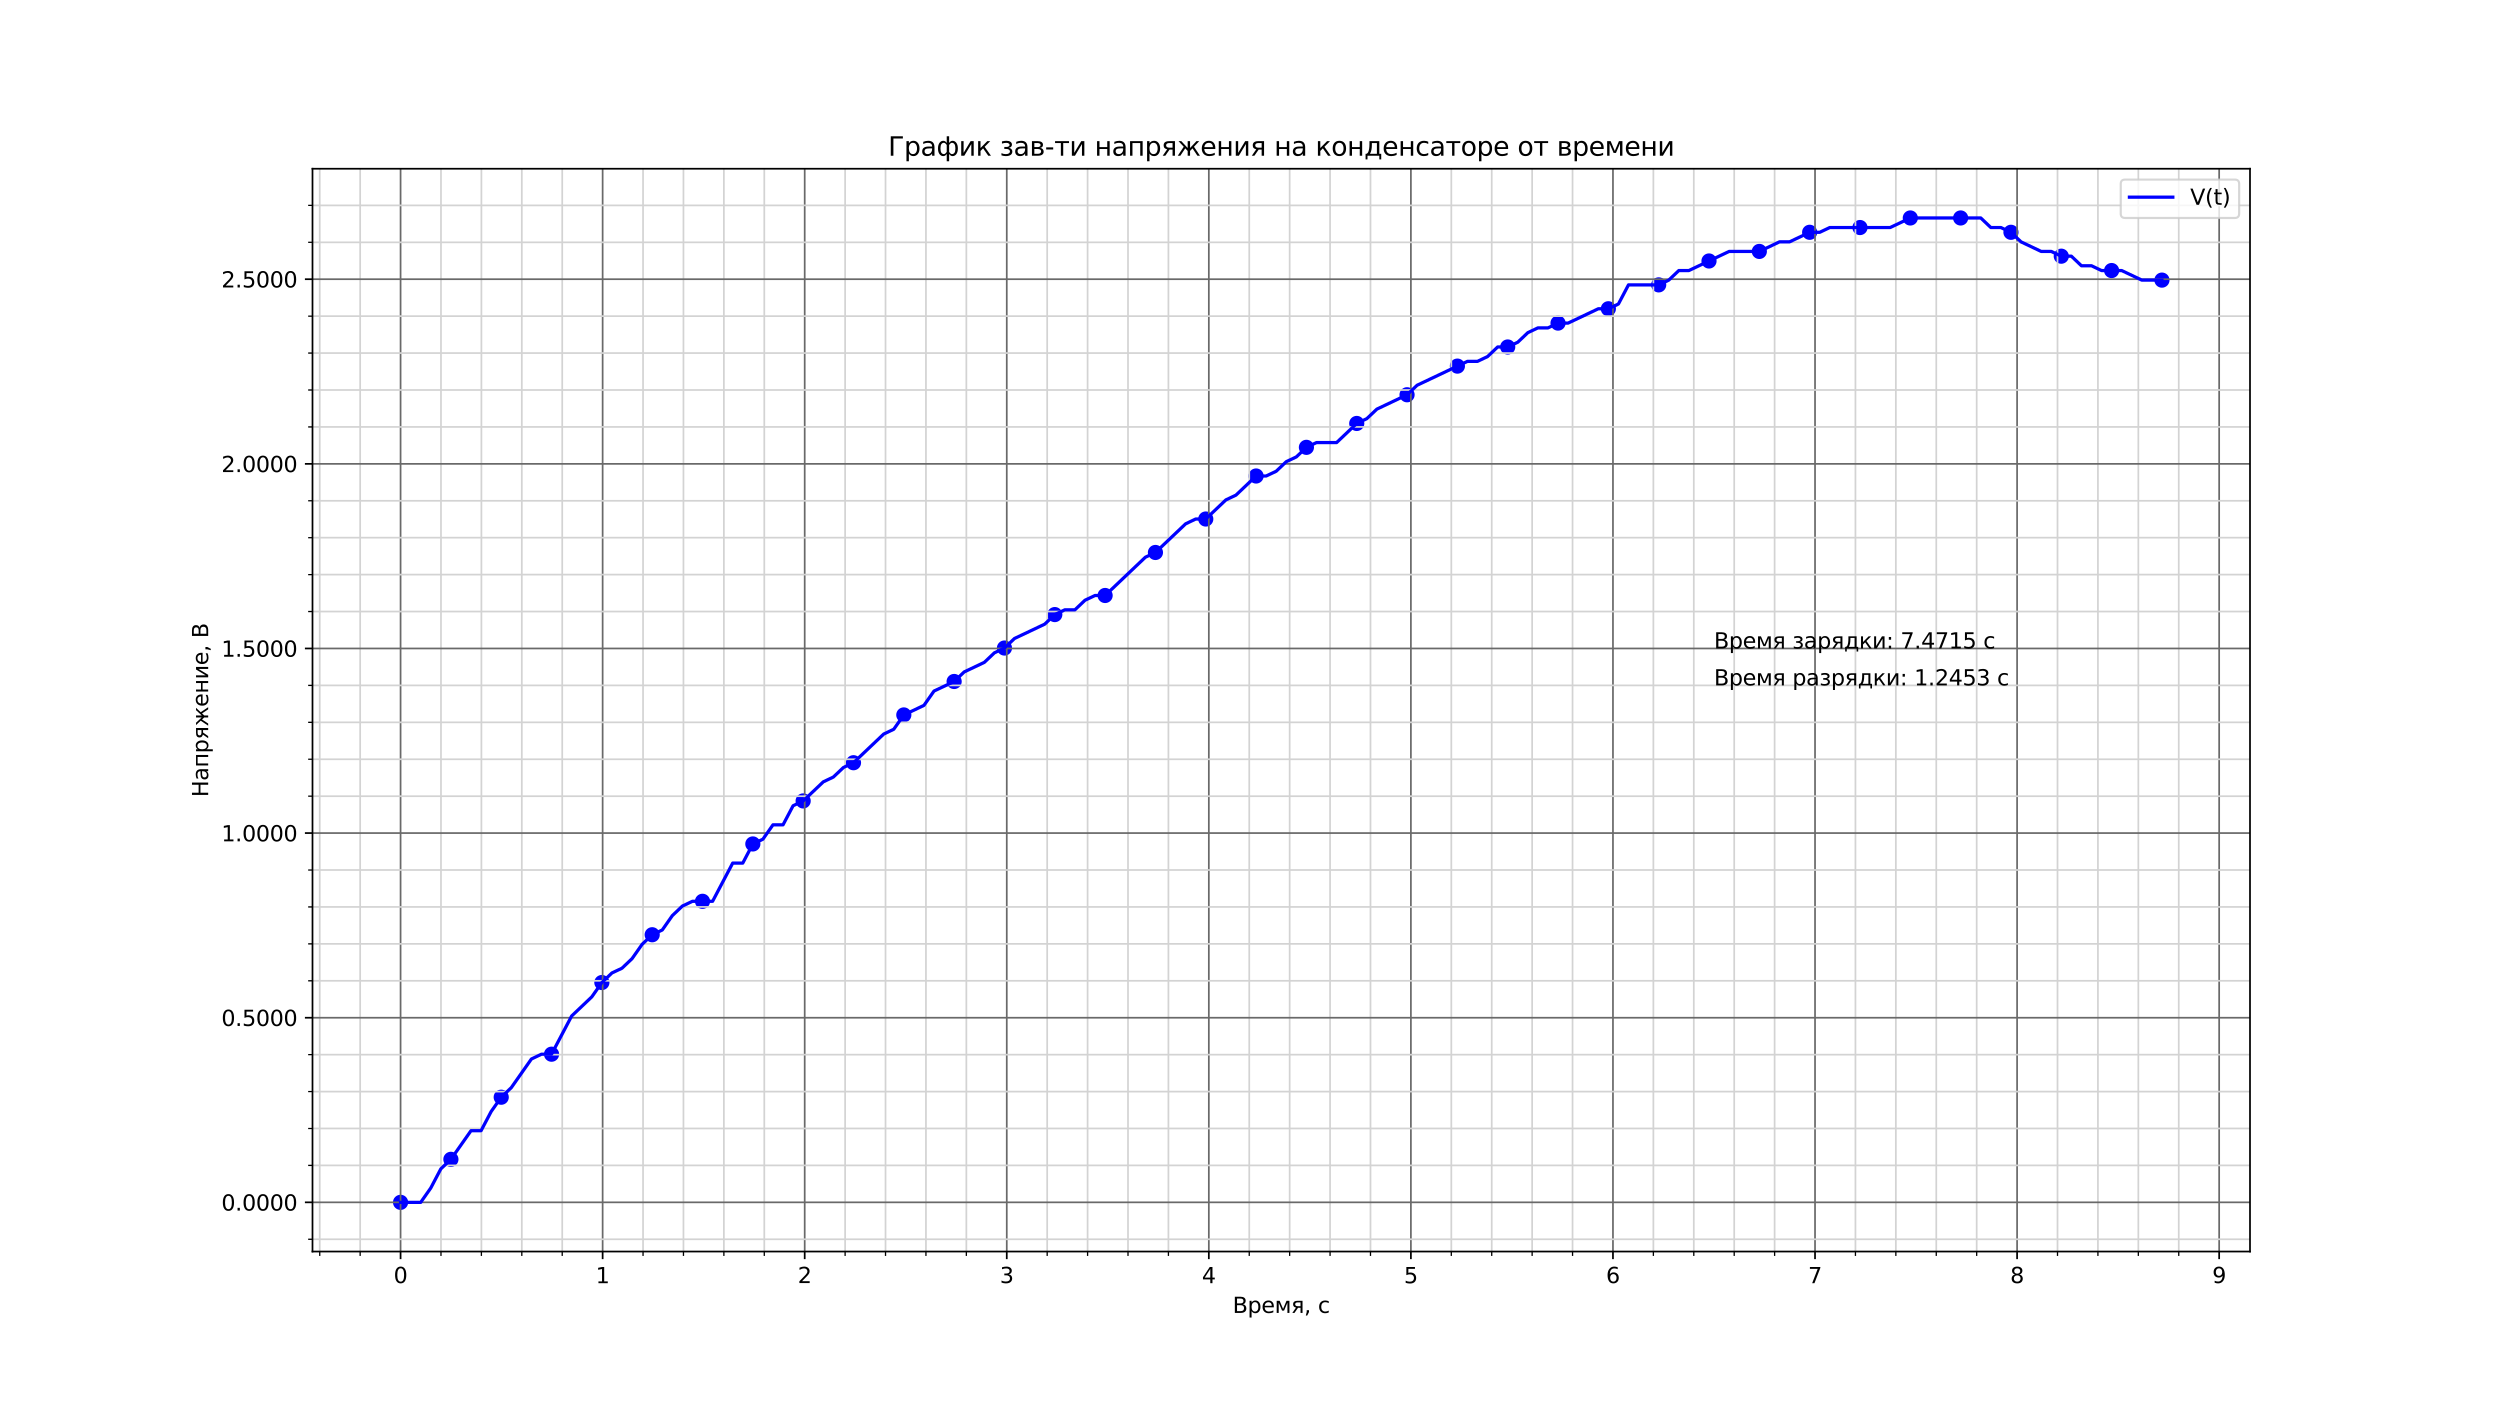 <?xml version="1.0" encoding="utf-8" standalone="no"?>
<!DOCTYPE svg PUBLIC "-//W3C//DTD SVG 1.1//EN"
  "http://www.w3.org/Graphics/SVG/1.1/DTD/svg11.dtd">
<svg height="648pt" version="1.1" viewBox="0 0 1152 648" width="1152pt" xmlns="http://www.w3.org/2000/svg" xmlns:xlink="http://www.w3.org/1999/xlink">
 <defs>
  <style type="text/css">*{stroke-linecap:butt;stroke-linejoin:round;}</style>
 </defs>
 <g id="figure_1">
  <g id="patch_1">
   <path d="M 0 648 
L 1152 648 
L 1152 0 
L 0 0 
z
" style="fill:#ffffff;"/>
  </g>
  <g id="axes_1">
   <g id="patch_2">
    <path d="M 144 576.72 
L 1036.8 576.72 
L 1036.8 77.76 
L 144 77.76 
z
" style="fill:#ffffff;"/>
   </g>
   <g id="PathCollection_1">
    <defs>
     <path d="M 0 3 
C 0.796 3 1.559 2.684 2.121 2.121 
C 2.684 1.559 3 0.796 3 0 
C 3 -0.796 2.684 -1.559 2.121 -2.121 
C 1.559 -2.684 0.796 -3 0 -3 
C -0.796 -3 -1.559 -2.684 -2.121 -2.121 
C -2.684 -1.559 -3 -0.796 -3 0 
C -3 0.796 -2.684 1.559 -2.121 2.121 
C -1.559 2.684 -0.796 3 0 3 
z
" id="m58ac0e92b9" style="stroke:#0000ff;"/>
    </defs>
    <g clip-path="url(#p5029e5fc9e)">
     <use style="fill:#0000ff;stroke:#0000ff;" x="184.582" xlink:href="#m58ac0e92b9" y="554.04"/>
    </g>
   </g>
   <g id="PathCollection_2">
    <g clip-path="url(#p5029e5fc9e)">
     <use style="fill:#0000ff;stroke:#0000ff;" x="207.771" xlink:href="#m58ac0e92b9" y="534.218"/>
    </g>
   </g>
   <g id="PathCollection_3">
    <g clip-path="url(#p5029e5fc9e)">
     <use style="fill:#0000ff;stroke:#0000ff;" x="230.961" xlink:href="#m58ac0e92b9" y="505.599"/>
    </g>
   </g>
   <g id="PathCollection_4">
    <g clip-path="url(#p5029e5fc9e)">
     <use style="fill:#0000ff;stroke:#0000ff;" x="254.151" xlink:href="#m58ac0e92b9" y="485.776"/>
    </g>
   </g>
   <g id="PathCollection_5">
    <g clip-path="url(#p5029e5fc9e)">
     <use style="fill:#0000ff;stroke:#0000ff;" x="277.34" xlink:href="#m58ac0e92b9" y="452.75"/>
    </g>
   </g>
   <g id="PathCollection_6">
    <g clip-path="url(#p5029e5fc9e)">
     <use style="fill:#0000ff;stroke:#0000ff;" x="300.53" xlink:href="#m58ac0e92b9" y="430.733"/>
    </g>
   </g>
   <g id="PathCollection_7">
    <g clip-path="url(#p5029e5fc9e)">
     <use style="fill:#0000ff;stroke:#0000ff;" x="323.719" xlink:href="#m58ac0e92b9" y="415.318"/>
    </g>
   </g>
   <g id="PathCollection_8">
    <g clip-path="url(#p5029e5fc9e)">
     <use style="fill:#0000ff;stroke:#0000ff;" x="346.909" xlink:href="#m58ac0e92b9" y="388.893"/>
    </g>
   </g>
   <g id="PathCollection_9">
    <g clip-path="url(#p5029e5fc9e)">
     <use style="fill:#0000ff;stroke:#0000ff;" x="370.099" xlink:href="#m58ac0e92b9" y="369.071"/>
    </g>
   </g>
   <g id="PathCollection_10">
    <g clip-path="url(#p5029e5fc9e)">
     <use style="fill:#0000ff;stroke:#0000ff;" x="393.288" xlink:href="#m58ac0e92b9" y="351.461"/>
    </g>
   </g>
   <g id="PathCollection_11">
    <g clip-path="url(#p5029e5fc9e)">
     <use style="fill:#0000ff;stroke:#0000ff;" x="416.478" xlink:href="#m58ac0e92b9" y="329.443"/>
    </g>
   </g>
   <g id="PathCollection_12">
    <g clip-path="url(#p5029e5fc9e)">
     <use style="fill:#0000ff;stroke:#0000ff;" x="439.668" xlink:href="#m58ac0e92b9" y="314.028"/>
    </g>
   </g>
   <g id="PathCollection_13">
    <g clip-path="url(#p5029e5fc9e)">
     <use style="fill:#0000ff;stroke:#0000ff;" x="462.857" xlink:href="#m58ac0e92b9" y="298.612"/>
    </g>
   </g>
   <g id="PathCollection_14">
    <g clip-path="url(#p5029e5fc9e)">
     <use style="fill:#0000ff;stroke:#0000ff;" x="486.047" xlink:href="#m58ac0e92b9" y="283.197"/>
    </g>
   </g>
   <g id="PathCollection_15">
    <g clip-path="url(#p5029e5fc9e)">
     <use style="fill:#0000ff;stroke:#0000ff;" x="509.236" xlink:href="#m58ac0e92b9" y="274.4"/>
    </g>
   </g>
   <g id="PathCollection_16">
    <g clip-path="url(#p5029e5fc9e)">
     <use style="fill:#0000ff;stroke:#0000ff;" x="532.426" xlink:href="#m58ac0e92b9" y="254.578"/>
    </g>
   </g>
   <g id="PathCollection_17">
    <g clip-path="url(#p5029e5fc9e)">
     <use style="fill:#0000ff;stroke:#0000ff;" x="555.616" xlink:href="#m58ac0e92b9" y="239.162"/>
    </g>
   </g>
   <g id="PathCollection_18">
    <g clip-path="url(#p5029e5fc9e)">
     <use style="fill:#0000ff;stroke:#0000ff;" x="578.805" xlink:href="#m58ac0e92b9" y="219.34"/>
    </g>
   </g>
   <g id="PathCollection_19">
    <g clip-path="url(#p5029e5fc9e)">
     <use style="fill:#0000ff;stroke:#0000ff;" x="601.995" xlink:href="#m58ac0e92b9" y="206.137"/>
    </g>
   </g>
   <g id="PathCollection_20">
    <g clip-path="url(#p5029e5fc9e)">
     <use style="fill:#0000ff;stroke:#0000ff;" x="625.184" xlink:href="#m58ac0e92b9" y="195.128"/>
    </g>
   </g>
   <g id="PathCollection_21">
    <g clip-path="url(#p5029e5fc9e)">
     <use style="fill:#0000ff;stroke:#0000ff;" x="648.374" xlink:href="#m58ac0e92b9" y="181.907"/>
    </g>
   </g>
   <g id="PathCollection_22">
    <g clip-path="url(#p5029e5fc9e)">
     <use style="fill:#0000ff;stroke:#0000ff;" x="671.564" xlink:href="#m58ac0e92b9" y="168.704"/>
    </g>
   </g>
   <g id="PathCollection_23">
    <g clip-path="url(#p5029e5fc9e)">
     <use style="fill:#0000ff;stroke:#0000ff;" x="694.753" xlink:href="#m58ac0e92b9" y="159.89"/>
    </g>
   </g>
   <g id="PathCollection_24">
    <g clip-path="url(#p5029e5fc9e)">
     <use style="fill:#0000ff;stroke:#0000ff;" x="717.943" xlink:href="#m58ac0e92b9" y="148.881"/>
    </g>
   </g>
   <g id="PathCollection_25">
    <g clip-path="url(#p5029e5fc9e)">
     <use style="fill:#0000ff;stroke:#0000ff;" x="741.132" xlink:href="#m58ac0e92b9" y="142.28"/>
    </g>
   </g>
   <g id="PathCollection_26">
    <g clip-path="url(#p5029e5fc9e)">
     <use style="fill:#0000ff;stroke:#0000ff;" x="764.322" xlink:href="#m58ac0e92b9" y="131.271"/>
    </g>
   </g>
   <g id="PathCollection_27">
    <g clip-path="url(#p5029e5fc9e)">
     <use style="fill:#0000ff;stroke:#0000ff;" x="787.512" xlink:href="#m58ac0e92b9" y="120.262"/>
    </g>
   </g>
   <g id="PathCollection_28">
    <g clip-path="url(#p5029e5fc9e)">
     <use style="fill:#0000ff;stroke:#0000ff;" x="810.701" xlink:href="#m58ac0e92b9" y="115.855"/>
    </g>
   </g>
   <g id="PathCollection_29">
    <g clip-path="url(#p5029e5fc9e)">
     <use style="fill:#0000ff;stroke:#0000ff;" x="833.891" xlink:href="#m58ac0e92b9" y="107.042"/>
    </g>
   </g>
   <g id="PathCollection_30">
    <g clip-path="url(#p5029e5fc9e)">
     <use style="fill:#0000ff;stroke:#0000ff;" x="857.081" xlink:href="#m58ac0e92b9" y="104.847"/>
    </g>
   </g>
   <g id="PathCollection_31">
    <g clip-path="url(#p5029e5fc9e)">
     <use style="fill:#0000ff;stroke:#0000ff;" x="880.27" xlink:href="#m58ac0e92b9" y="100.44"/>
    </g>
   </g>
   <g id="PathCollection_32">
    <g clip-path="url(#p5029e5fc9e)">
     <use style="fill:#0000ff;stroke:#0000ff;" x="903.46" xlink:href="#m58ac0e92b9" y="100.44"/>
    </g>
   </g>
   <g id="PathCollection_33">
    <g clip-path="url(#p5029e5fc9e)">
     <use style="fill:#0000ff;stroke:#0000ff;" x="926.649" xlink:href="#m58ac0e92b9" y="107.042"/>
    </g>
   </g>
   <g id="PathCollection_34">
    <g clip-path="url(#p5029e5fc9e)">
     <use style="fill:#0000ff;stroke:#0000ff;" x="949.839" xlink:href="#m58ac0e92b9" y="118.05"/>
    </g>
   </g>
   <g id="PathCollection_35">
    <g clip-path="url(#p5029e5fc9e)">
     <use style="fill:#0000ff;stroke:#0000ff;" x="973.029" xlink:href="#m58ac0e92b9" y="124.669"/>
    </g>
   </g>
   <g id="PathCollection_36">
    <g clip-path="url(#p5029e5fc9e)">
     <use style="fill:#0000ff;stroke:#0000ff;" x="996.218" xlink:href="#m58ac0e92b9" y="129.076"/>
    </g>
   </g>
   <g id="matplotlib.axis_1">
    <g id="xtick_1">
     <g id="line2d_1">
      <path clip-path="url(#p5029e5fc9e)" d="M 184.582 576.72 
L 184.582 77.76 
" style="fill:none;stroke:#696969;stroke-linecap:square;stroke-width:0.8;"/>
     </g>
     <g id="line2d_2">
      <defs>
       <path d="M 0 0 
L 0 3.5 
" id="m93e06fa585" style="stroke:#000000;stroke-width:0.8;"/>
      </defs>
      <g>
       <use style="stroke:#000000;stroke-width:0.8;" x="184.582" xlink:href="#m93e06fa585" y="576.72"/>
      </g>
     </g>
     <g id="text_1">
      <!-- $\mathdefault{0}$ -->
      <g transform="translate(181.382 591.318)scale(0.1 -0.1)">
       <defs>
        <path d="M 2034 4250 
Q 1547 4250 1301 3770 
Q 1056 3291 1056 2328 
Q 1056 1369 1301 889 
Q 1547 409 2034 409 
Q 2525 409 2770 889 
Q 3016 1369 3016 2328 
Q 3016 3291 2770 3770 
Q 2525 4250 2034 4250 
z
M 2034 4750 
Q 2819 4750 3233 4129 
Q 3647 3509 3647 2328 
Q 3647 1150 3233 529 
Q 2819 -91 2034 -91 
Q 1250 -91 836 529 
Q 422 1150 422 2328 
Q 422 3509 836 4129 
Q 1250 4750 2034 4750 
z
" id="DejaVuSans-30" transform="scale(0.016)"/>
       </defs>
       <use transform="translate(0 0.781)" xlink:href="#DejaVuSans-30"/>
      </g>
     </g>
    </g>
    <g id="xtick_2">
     <g id="line2d_3">
      <path clip-path="url(#p5029e5fc9e)" d="M 277.694 576.72 
L 277.694 77.76 
" style="fill:none;stroke:#696969;stroke-linecap:square;stroke-width:0.8;"/>
     </g>
     <g id="line2d_4">
      <g>
       <use style="stroke:#000000;stroke-width:0.8;" x="277.694" xlink:href="#m93e06fa585" y="576.72"/>
      </g>
     </g>
     <g id="text_2">
      <!-- $\mathdefault{1}$ -->
      <g transform="translate(274.494 591.318)scale(0.1 -0.1)">
       <defs>
        <path d="M 794 531 
L 1825 531 
L 1825 4091 
L 703 3866 
L 703 4441 
L 1819 4666 
L 2450 4666 
L 2450 531 
L 3481 531 
L 3481 0 
L 794 0 
L 794 531 
z
" id="DejaVuSans-31" transform="scale(0.016)"/>
       </defs>
       <use transform="translate(0 0.094)" xlink:href="#DejaVuSans-31"/>
      </g>
     </g>
    </g>
    <g id="xtick_3">
     <g id="line2d_5">
      <path clip-path="url(#p5029e5fc9e)" d="M 370.806 576.72 
L 370.806 77.76 
" style="fill:none;stroke:#696969;stroke-linecap:square;stroke-width:0.8;"/>
     </g>
     <g id="line2d_6">
      <g>
       <use style="stroke:#000000;stroke-width:0.8;" x="370.806" xlink:href="#m93e06fa585" y="576.72"/>
      </g>
     </g>
     <g id="text_3">
      <!-- $\mathdefault{2}$ -->
      <g transform="translate(367.606 591.318)scale(0.1 -0.1)">
       <defs>
        <path d="M 1228 531 
L 3431 531 
L 3431 0 
L 469 0 
L 469 531 
Q 828 903 1448 1529 
Q 2069 2156 2228 2338 
Q 2531 2678 2651 2914 
Q 2772 3150 2772 3378 
Q 2772 3750 2511 3984 
Q 2250 4219 1831 4219 
Q 1534 4219 1204 4116 
Q 875 4013 500 3803 
L 500 4441 
Q 881 4594 1212 4672 
Q 1544 4750 1819 4750 
Q 2544 4750 2975 4387 
Q 3406 4025 3406 3419 
Q 3406 3131 3298 2873 
Q 3191 2616 2906 2266 
Q 2828 2175 2409 1742 
Q 1991 1309 1228 531 
z
" id="DejaVuSans-32" transform="scale(0.016)"/>
       </defs>
       <use transform="translate(0 0.781)" xlink:href="#DejaVuSans-32"/>
      </g>
     </g>
    </g>
    <g id="xtick_4">
     <g id="line2d_7">
      <path clip-path="url(#p5029e5fc9e)" d="M 463.917 576.72 
L 463.917 77.76 
" style="fill:none;stroke:#696969;stroke-linecap:square;stroke-width:0.8;"/>
     </g>
     <g id="line2d_8">
      <g>
       <use style="stroke:#000000;stroke-width:0.8;" x="463.917" xlink:href="#m93e06fa585" y="576.72"/>
      </g>
     </g>
     <g id="text_4">
      <!-- $\mathdefault{3}$ -->
      <g transform="translate(460.717 591.318)scale(0.1 -0.1)">
       <defs>
        <path d="M 2597 2516 
Q 3050 2419 3304 2112 
Q 3559 1806 3559 1356 
Q 3559 666 3084 287 
Q 2609 -91 1734 -91 
Q 1441 -91 1130 -33 
Q 819 25 488 141 
L 488 750 
Q 750 597 1062 519 
Q 1375 441 1716 441 
Q 2309 441 2620 675 
Q 2931 909 2931 1356 
Q 2931 1769 2642 2001 
Q 2353 2234 1838 2234 
L 1294 2234 
L 1294 2753 
L 1863 2753 
Q 2328 2753 2575 2939 
Q 2822 3125 2822 3475 
Q 2822 3834 2567 4026 
Q 2313 4219 1838 4219 
Q 1578 4219 1281 4162 
Q 984 4106 628 3988 
L 628 4550 
Q 988 4650 1302 4700 
Q 1616 4750 1894 4750 
Q 2613 4750 3031 4423 
Q 3450 4097 3450 3541 
Q 3450 3153 3228 2886 
Q 3006 2619 2597 2516 
z
" id="DejaVuSans-33" transform="scale(0.016)"/>
       </defs>
       <use transform="translate(0 0.781)" xlink:href="#DejaVuSans-33"/>
      </g>
     </g>
    </g>
    <g id="xtick_5">
     <g id="line2d_9">
      <path clip-path="url(#p5029e5fc9e)" d="M 557.029 576.72 
L 557.029 77.76 
" style="fill:none;stroke:#696969;stroke-linecap:square;stroke-width:0.8;"/>
     </g>
     <g id="line2d_10">
      <g>
       <use style="stroke:#000000;stroke-width:0.8;" x="557.029" xlink:href="#m93e06fa585" y="576.72"/>
      </g>
     </g>
     <g id="text_5">
      <!-- $\mathdefault{4}$ -->
      <g transform="translate(553.829 591.318)scale(0.1 -0.1)">
       <defs>
        <path d="M 2419 4116 
L 825 1625 
L 2419 1625 
L 2419 4116 
z
M 2253 4666 
L 3047 4666 
L 3047 1625 
L 3713 1625 
L 3713 1100 
L 3047 1100 
L 3047 0 
L 2419 0 
L 2419 1100 
L 313 1100 
L 313 1709 
L 2253 4666 
z
" id="DejaVuSans-34" transform="scale(0.016)"/>
       </defs>
       <use transform="translate(0 0.094)" xlink:href="#DejaVuSans-34"/>
      </g>
     </g>
    </g>
    <g id="xtick_6">
     <g id="line2d_11">
      <path clip-path="url(#p5029e5fc9e)" d="M 650.141 576.72 
L 650.141 77.76 
" style="fill:none;stroke:#696969;stroke-linecap:square;stroke-width:0.8;"/>
     </g>
     <g id="line2d_12">
      <g>
       <use style="stroke:#000000;stroke-width:0.8;" x="650.141" xlink:href="#m93e06fa585" y="576.72"/>
      </g>
     </g>
     <g id="text_6">
      <!-- $\mathdefault{5}$ -->
      <g transform="translate(646.941 591.318)scale(0.1 -0.1)">
       <defs>
        <path d="M 691 4666 
L 3169 4666 
L 3169 4134 
L 1269 4134 
L 1269 2991 
Q 1406 3038 1543 3061 
Q 1681 3084 1819 3084 
Q 2600 3084 3056 2656 
Q 3513 2228 3513 1497 
Q 3513 744 3044 326 
Q 2575 -91 1722 -91 
Q 1428 -91 1123 -41 
Q 819 9 494 109 
L 494 744 
Q 775 591 1075 516 
Q 1375 441 1709 441 
Q 2250 441 2565 725 
Q 2881 1009 2881 1497 
Q 2881 1984 2565 2268 
Q 2250 2553 1709 2553 
Q 1456 2553 1204 2497 
Q 953 2441 691 2322 
L 691 4666 
z
" id="DejaVuSans-35" transform="scale(0.016)"/>
       </defs>
       <use transform="translate(0 0.094)" xlink:href="#DejaVuSans-35"/>
      </g>
     </g>
    </g>
    <g id="xtick_7">
     <g id="line2d_13">
      <path clip-path="url(#p5029e5fc9e)" d="M 743.253 576.72 
L 743.253 77.76 
" style="fill:none;stroke:#696969;stroke-linecap:square;stroke-width:0.8;"/>
     </g>
     <g id="line2d_14">
      <g>
       <use style="stroke:#000000;stroke-width:0.8;" x="743.253" xlink:href="#m93e06fa585" y="576.72"/>
      </g>
     </g>
     <g id="text_7">
      <!-- $\mathdefault{6}$ -->
      <g transform="translate(740.053 591.318)scale(0.1 -0.1)">
       <defs>
        <path d="M 2113 2584 
Q 1688 2584 1439 2293 
Q 1191 2003 1191 1497 
Q 1191 994 1439 701 
Q 1688 409 2113 409 
Q 2538 409 2786 701 
Q 3034 994 3034 1497 
Q 3034 2003 2786 2293 
Q 2538 2584 2113 2584 
z
M 3366 4563 
L 3366 3988 
Q 3128 4100 2886 4159 
Q 2644 4219 2406 4219 
Q 1781 4219 1451 3797 
Q 1122 3375 1075 2522 
Q 1259 2794 1537 2939 
Q 1816 3084 2150 3084 
Q 2853 3084 3261 2657 
Q 3669 2231 3669 1497 
Q 3669 778 3244 343 
Q 2819 -91 2113 -91 
Q 1303 -91 875 529 
Q 447 1150 447 2328 
Q 447 3434 972 4092 
Q 1497 4750 2381 4750 
Q 2619 4750 2861 4703 
Q 3103 4656 3366 4563 
z
" id="DejaVuSans-36" transform="scale(0.016)"/>
       </defs>
       <use transform="translate(0 0.781)" xlink:href="#DejaVuSans-36"/>
      </g>
     </g>
    </g>
    <g id="xtick_8">
     <g id="line2d_15">
      <path clip-path="url(#p5029e5fc9e)" d="M 836.365 576.72 
L 836.365 77.76 
" style="fill:none;stroke:#696969;stroke-linecap:square;stroke-width:0.8;"/>
     </g>
     <g id="line2d_16">
      <g>
       <use style="stroke:#000000;stroke-width:0.8;" x="836.365" xlink:href="#m93e06fa585" y="576.72"/>
      </g>
     </g>
     <g id="text_8">
      <!-- $\mathdefault{7}$ -->
      <g transform="translate(833.165 591.318)scale(0.1 -0.1)">
       <defs>
        <path d="M 525 4666 
L 3525 4666 
L 3525 4397 
L 1831 0 
L 1172 0 
L 2766 4134 
L 525 4134 
L 525 4666 
z
" id="DejaVuSans-37" transform="scale(0.016)"/>
       </defs>
       <use transform="translate(0 0.094)" xlink:href="#DejaVuSans-37"/>
      </g>
     </g>
    </g>
    <g id="xtick_9">
     <g id="line2d_17">
      <path clip-path="url(#p5029e5fc9e)" d="M 929.477 576.72 
L 929.477 77.76 
" style="fill:none;stroke:#696969;stroke-linecap:square;stroke-width:0.8;"/>
     </g>
     <g id="line2d_18">
      <g>
       <use style="stroke:#000000;stroke-width:0.8;" x="929.477" xlink:href="#m93e06fa585" y="576.72"/>
      </g>
     </g>
     <g id="text_9">
      <!-- $\mathdefault{8}$ -->
      <g transform="translate(926.277 591.318)scale(0.1 -0.1)">
       <defs>
        <path d="M 2034 2216 
Q 1584 2216 1326 1975 
Q 1069 1734 1069 1313 
Q 1069 891 1326 650 
Q 1584 409 2034 409 
Q 2484 409 2743 651 
Q 3003 894 3003 1313 
Q 3003 1734 2745 1975 
Q 2488 2216 2034 2216 
z
M 1403 2484 
Q 997 2584 770 2862 
Q 544 3141 544 3541 
Q 544 4100 942 4425 
Q 1341 4750 2034 4750 
Q 2731 4750 3128 4425 
Q 3525 4100 3525 3541 
Q 3525 3141 3298 2862 
Q 3072 2584 2669 2484 
Q 3125 2378 3379 2068 
Q 3634 1759 3634 1313 
Q 3634 634 3220 271 
Q 2806 -91 2034 -91 
Q 1263 -91 848 271 
Q 434 634 434 1313 
Q 434 1759 690 2068 
Q 947 2378 1403 2484 
z
M 1172 3481 
Q 1172 3119 1398 2916 
Q 1625 2713 2034 2713 
Q 2441 2713 2670 2916 
Q 2900 3119 2900 3481 
Q 2900 3844 2670 4047 
Q 2441 4250 2034 4250 
Q 1625 4250 1398 4047 
Q 1172 3844 1172 3481 
z
" id="DejaVuSans-38" transform="scale(0.016)"/>
       </defs>
       <use transform="translate(0 0.781)" xlink:href="#DejaVuSans-38"/>
      </g>
     </g>
    </g>
    <g id="xtick_10">
     <g id="line2d_19">
      <path clip-path="url(#p5029e5fc9e)" d="M 1022.588 576.72 
L 1022.588 77.76 
" style="fill:none;stroke:#696969;stroke-linecap:square;stroke-width:0.8;"/>
     </g>
     <g id="line2d_20">
      <g>
       <use style="stroke:#000000;stroke-width:0.8;" x="1022.588" xlink:href="#m93e06fa585" y="576.72"/>
      </g>
     </g>
     <g id="text_10">
      <!-- $\mathdefault{9}$ -->
      <g transform="translate(1019.388 591.318)scale(0.1 -0.1)">
       <defs>
        <path d="M 703 97 
L 703 672 
Q 941 559 1184 500 
Q 1428 441 1663 441 
Q 2288 441 2617 861 
Q 2947 1281 2994 2138 
Q 2813 1869 2534 1725 
Q 2256 1581 1919 1581 
Q 1219 1581 811 2004 
Q 403 2428 403 3163 
Q 403 3881 828 4315 
Q 1253 4750 1959 4750 
Q 2769 4750 3195 4129 
Q 3622 3509 3622 2328 
Q 3622 1225 3098 567 
Q 2575 -91 1691 -91 
Q 1453 -91 1209 -44 
Q 966 3 703 97 
z
M 1959 2075 
Q 2384 2075 2632 2365 
Q 2881 2656 2881 3163 
Q 2881 3666 2632 3958 
Q 2384 4250 1959 4250 
Q 1534 4250 1286 3958 
Q 1038 3666 1038 3163 
Q 1038 2656 1286 2365 
Q 1534 2075 1959 2075 
z
" id="DejaVuSans-39" transform="scale(0.016)"/>
       </defs>
       <use transform="translate(0 0.781)" xlink:href="#DejaVuSans-39"/>
      </g>
     </g>
    </g>
    <g id="xtick_11">
     <g id="line2d_21">
      <path clip-path="url(#p5029e5fc9e)" d="M 147.337 576.72 
L 147.337 77.76 
" style="fill:none;stroke:#d3d3d3;stroke-linecap:square;stroke-width:0.8;"/>
     </g>
     <g id="line2d_22">
      <defs>
       <path d="M 0 0 
L 0 2 
" id="m23295cea30" style="stroke:#000000;stroke-width:0.6;"/>
      </defs>
      <g>
       <use style="stroke:#000000;stroke-width:0.6;" x="147.337" xlink:href="#m23295cea30" y="576.72"/>
      </g>
     </g>
    </g>
    <g id="xtick_12">
     <g id="line2d_23">
      <path clip-path="url(#p5029e5fc9e)" d="M 165.959 576.72 
L 165.959 77.76 
" style="fill:none;stroke:#d3d3d3;stroke-linecap:square;stroke-width:0.8;"/>
     </g>
     <g id="line2d_24">
      <g>
       <use style="stroke:#000000;stroke-width:0.6;" x="165.959" xlink:href="#m23295cea30" y="576.72"/>
      </g>
     </g>
    </g>
    <g id="xtick_13">
     <g id="line2d_25">
      <path clip-path="url(#p5029e5fc9e)" d="M 203.204 576.72 
L 203.204 77.76 
" style="fill:none;stroke:#d3d3d3;stroke-linecap:square;stroke-width:0.8;"/>
     </g>
     <g id="line2d_26">
      <g>
       <use style="stroke:#000000;stroke-width:0.6;" x="203.204" xlink:href="#m23295cea30" y="576.72"/>
      </g>
     </g>
    </g>
    <g id="xtick_14">
     <g id="line2d_27">
      <path clip-path="url(#p5029e5fc9e)" d="M 221.827 576.72 
L 221.827 77.76 
" style="fill:none;stroke:#d3d3d3;stroke-linecap:square;stroke-width:0.8;"/>
     </g>
     <g id="line2d_28">
      <g>
       <use style="stroke:#000000;stroke-width:0.6;" x="221.827" xlink:href="#m23295cea30" y="576.72"/>
      </g>
     </g>
    </g>
    <g id="xtick_15">
     <g id="line2d_29">
      <path clip-path="url(#p5029e5fc9e)" d="M 240.449 576.72 
L 240.449 77.76 
" style="fill:none;stroke:#d3d3d3;stroke-linecap:square;stroke-width:0.8;"/>
     </g>
     <g id="line2d_30">
      <g>
       <use style="stroke:#000000;stroke-width:0.6;" x="240.449" xlink:href="#m23295cea30" y="576.72"/>
      </g>
     </g>
    </g>
    <g id="xtick_16">
     <g id="line2d_31">
      <path clip-path="url(#p5029e5fc9e)" d="M 259.071 576.72 
L 259.071 77.76 
" style="fill:none;stroke:#d3d3d3;stroke-linecap:square;stroke-width:0.8;"/>
     </g>
     <g id="line2d_32">
      <g>
       <use style="stroke:#000000;stroke-width:0.6;" x="259.071" xlink:href="#m23295cea30" y="576.72"/>
      </g>
     </g>
    </g>
    <g id="xtick_17">
     <g id="line2d_33">
      <path clip-path="url(#p5029e5fc9e)" d="M 296.316 576.72 
L 296.316 77.76 
" style="fill:none;stroke:#d3d3d3;stroke-linecap:square;stroke-width:0.8;"/>
     </g>
     <g id="line2d_34">
      <g>
       <use style="stroke:#000000;stroke-width:0.6;" x="296.316" xlink:href="#m23295cea30" y="576.72"/>
      </g>
     </g>
    </g>
    <g id="xtick_18">
     <g id="line2d_35">
      <path clip-path="url(#p5029e5fc9e)" d="M 314.938 576.72 
L 314.938 77.76 
" style="fill:none;stroke:#d3d3d3;stroke-linecap:square;stroke-width:0.8;"/>
     </g>
     <g id="line2d_36">
      <g>
       <use style="stroke:#000000;stroke-width:0.6;" x="314.938" xlink:href="#m23295cea30" y="576.72"/>
      </g>
     </g>
    </g>
    <g id="xtick_19">
     <g id="line2d_37">
      <path clip-path="url(#p5029e5fc9e)" d="M 333.561 576.72 
L 333.561 77.76 
" style="fill:none;stroke:#d3d3d3;stroke-linecap:square;stroke-width:0.8;"/>
     </g>
     <g id="line2d_38">
      <g>
       <use style="stroke:#000000;stroke-width:0.6;" x="333.561" xlink:href="#m23295cea30" y="576.72"/>
      </g>
     </g>
    </g>
    <g id="xtick_20">
     <g id="line2d_39">
      <path clip-path="url(#p5029e5fc9e)" d="M 352.183 576.72 
L 352.183 77.76 
" style="fill:none;stroke:#d3d3d3;stroke-linecap:square;stroke-width:0.8;"/>
     </g>
     <g id="line2d_40">
      <g>
       <use style="stroke:#000000;stroke-width:0.6;" x="352.183" xlink:href="#m23295cea30" y="576.72"/>
      </g>
     </g>
    </g>
    <g id="xtick_21">
     <g id="line2d_41">
      <path clip-path="url(#p5029e5fc9e)" d="M 389.428 576.72 
L 389.428 77.76 
" style="fill:none;stroke:#d3d3d3;stroke-linecap:square;stroke-width:0.8;"/>
     </g>
     <g id="line2d_42">
      <g>
       <use style="stroke:#000000;stroke-width:0.6;" x="389.428" xlink:href="#m23295cea30" y="576.72"/>
      </g>
     </g>
    </g>
    <g id="xtick_22">
     <g id="line2d_43">
      <path clip-path="url(#p5029e5fc9e)" d="M 408.05 576.72 
L 408.05 77.76 
" style="fill:none;stroke:#d3d3d3;stroke-linecap:square;stroke-width:0.8;"/>
     </g>
     <g id="line2d_44">
      <g>
       <use style="stroke:#000000;stroke-width:0.6;" x="408.05" xlink:href="#m23295cea30" y="576.72"/>
      </g>
     </g>
    </g>
    <g id="xtick_23">
     <g id="line2d_45">
      <path clip-path="url(#p5029e5fc9e)" d="M 426.673 576.72 
L 426.673 77.76 
" style="fill:none;stroke:#d3d3d3;stroke-linecap:square;stroke-width:0.8;"/>
     </g>
     <g id="line2d_46">
      <g>
       <use style="stroke:#000000;stroke-width:0.6;" x="426.673" xlink:href="#m23295cea30" y="576.72"/>
      </g>
     </g>
    </g>
    <g id="xtick_24">
     <g id="line2d_47">
      <path clip-path="url(#p5029e5fc9e)" d="M 445.295 576.72 
L 445.295 77.76 
" style="fill:none;stroke:#d3d3d3;stroke-linecap:square;stroke-width:0.8;"/>
     </g>
     <g id="line2d_48">
      <g>
       <use style="stroke:#000000;stroke-width:0.6;" x="445.295" xlink:href="#m23295cea30" y="576.72"/>
      </g>
     </g>
    </g>
    <g id="xtick_25">
     <g id="line2d_49">
      <path clip-path="url(#p5029e5fc9e)" d="M 482.54 576.72 
L 482.54 77.76 
" style="fill:none;stroke:#d3d3d3;stroke-linecap:square;stroke-width:0.8;"/>
     </g>
     <g id="line2d_50">
      <g>
       <use style="stroke:#000000;stroke-width:0.6;" x="482.54" xlink:href="#m23295cea30" y="576.72"/>
      </g>
     </g>
    </g>
    <g id="xtick_26">
     <g id="line2d_51">
      <path clip-path="url(#p5029e5fc9e)" d="M 501.162 576.72 
L 501.162 77.76 
" style="fill:none;stroke:#d3d3d3;stroke-linecap:square;stroke-width:0.8;"/>
     </g>
     <g id="line2d_52">
      <g>
       <use style="stroke:#000000;stroke-width:0.6;" x="501.162" xlink:href="#m23295cea30" y="576.72"/>
      </g>
     </g>
    </g>
    <g id="xtick_27">
     <g id="line2d_53">
      <path clip-path="url(#p5029e5fc9e)" d="M 519.784 576.72 
L 519.784 77.76 
" style="fill:none;stroke:#d3d3d3;stroke-linecap:square;stroke-width:0.8;"/>
     </g>
     <g id="line2d_54">
      <g>
       <use style="stroke:#000000;stroke-width:0.6;" x="519.784" xlink:href="#m23295cea30" y="576.72"/>
      </g>
     </g>
    </g>
    <g id="xtick_28">
     <g id="line2d_55">
      <path clip-path="url(#p5029e5fc9e)" d="M 538.407 576.72 
L 538.407 77.76 
" style="fill:none;stroke:#d3d3d3;stroke-linecap:square;stroke-width:0.8;"/>
     </g>
     <g id="line2d_56">
      <g>
       <use style="stroke:#000000;stroke-width:0.6;" x="538.407" xlink:href="#m23295cea30" y="576.72"/>
      </g>
     </g>
    </g>
    <g id="xtick_29">
     <g id="line2d_57">
      <path clip-path="url(#p5029e5fc9e)" d="M 575.652 576.72 
L 575.652 77.76 
" style="fill:none;stroke:#d3d3d3;stroke-linecap:square;stroke-width:0.8;"/>
     </g>
     <g id="line2d_58">
      <g>
       <use style="stroke:#000000;stroke-width:0.6;" x="575.652" xlink:href="#m23295cea30" y="576.72"/>
      </g>
     </g>
    </g>
    <g id="xtick_30">
     <g id="line2d_59">
      <path clip-path="url(#p5029e5fc9e)" d="M 594.274 576.72 
L 594.274 77.76 
" style="fill:none;stroke:#d3d3d3;stroke-linecap:square;stroke-width:0.8;"/>
     </g>
     <g id="line2d_60">
      <g>
       <use style="stroke:#000000;stroke-width:0.6;" x="594.274" xlink:href="#m23295cea30" y="576.72"/>
      </g>
     </g>
    </g>
    <g id="xtick_31">
     <g id="line2d_61">
      <path clip-path="url(#p5029e5fc9e)" d="M 612.896 576.72 
L 612.896 77.76 
" style="fill:none;stroke:#d3d3d3;stroke-linecap:square;stroke-width:0.8;"/>
     </g>
     <g id="line2d_62">
      <g>
       <use style="stroke:#000000;stroke-width:0.6;" x="612.896" xlink:href="#m23295cea30" y="576.72"/>
      </g>
     </g>
    </g>
    <g id="xtick_32">
     <g id="line2d_63">
      <path clip-path="url(#p5029e5fc9e)" d="M 631.519 576.72 
L 631.519 77.76 
" style="fill:none;stroke:#d3d3d3;stroke-linecap:square;stroke-width:0.8;"/>
     </g>
     <g id="line2d_64">
      <g>
       <use style="stroke:#000000;stroke-width:0.6;" x="631.519" xlink:href="#m23295cea30" y="576.72"/>
      </g>
     </g>
    </g>
    <g id="xtick_33">
     <g id="line2d_65">
      <path clip-path="url(#p5029e5fc9e)" d="M 668.763 576.72 
L 668.763 77.76 
" style="fill:none;stroke:#d3d3d3;stroke-linecap:square;stroke-width:0.8;"/>
     </g>
     <g id="line2d_66">
      <g>
       <use style="stroke:#000000;stroke-width:0.6;" x="668.763" xlink:href="#m23295cea30" y="576.72"/>
      </g>
     </g>
    </g>
    <g id="xtick_34">
     <g id="line2d_67">
      <path clip-path="url(#p5029e5fc9e)" d="M 687.386 576.72 
L 687.386 77.76 
" style="fill:none;stroke:#d3d3d3;stroke-linecap:square;stroke-width:0.8;"/>
     </g>
     <g id="line2d_68">
      <g>
       <use style="stroke:#000000;stroke-width:0.6;" x="687.386" xlink:href="#m23295cea30" y="576.72"/>
      </g>
     </g>
    </g>
    <g id="xtick_35">
     <g id="line2d_69">
      <path clip-path="url(#p5029e5fc9e)" d="M 706.008 576.72 
L 706.008 77.76 
" style="fill:none;stroke:#d3d3d3;stroke-linecap:square;stroke-width:0.8;"/>
     </g>
     <g id="line2d_70">
      <g>
       <use style="stroke:#000000;stroke-width:0.6;" x="706.008" xlink:href="#m23295cea30" y="576.72"/>
      </g>
     </g>
    </g>
    <g id="xtick_36">
     <g id="line2d_71">
      <path clip-path="url(#p5029e5fc9e)" d="M 724.631 576.72 
L 724.631 77.76 
" style="fill:none;stroke:#d3d3d3;stroke-linecap:square;stroke-width:0.8;"/>
     </g>
     <g id="line2d_72">
      <g>
       <use style="stroke:#000000;stroke-width:0.6;" x="724.631" xlink:href="#m23295cea30" y="576.72"/>
      </g>
     </g>
    </g>
    <g id="xtick_37">
     <g id="line2d_73">
      <path clip-path="url(#p5029e5fc9e)" d="M 761.875 576.72 
L 761.875 77.76 
" style="fill:none;stroke:#d3d3d3;stroke-linecap:square;stroke-width:0.8;"/>
     </g>
     <g id="line2d_74">
      <g>
       <use style="stroke:#000000;stroke-width:0.6;" x="761.875" xlink:href="#m23295cea30" y="576.72"/>
      </g>
     </g>
    </g>
    <g id="xtick_38">
     <g id="line2d_75">
      <path clip-path="url(#p5029e5fc9e)" d="M 780.498 576.72 
L 780.498 77.76 
" style="fill:none;stroke:#d3d3d3;stroke-linecap:square;stroke-width:0.8;"/>
     </g>
     <g id="line2d_76">
      <g>
       <use style="stroke:#000000;stroke-width:0.6;" x="780.498" xlink:href="#m23295cea30" y="576.72"/>
      </g>
     </g>
    </g>
    <g id="xtick_39">
     <g id="line2d_77">
      <path clip-path="url(#p5029e5fc9e)" d="M 799.12 576.72 
L 799.12 77.76 
" style="fill:none;stroke:#d3d3d3;stroke-linecap:square;stroke-width:0.8;"/>
     </g>
     <g id="line2d_78">
      <g>
       <use style="stroke:#000000;stroke-width:0.6;" x="799.12" xlink:href="#m23295cea30" y="576.72"/>
      </g>
     </g>
    </g>
    <g id="xtick_40">
     <g id="line2d_79">
      <path clip-path="url(#p5029e5fc9e)" d="M 817.742 576.72 
L 817.742 77.76 
" style="fill:none;stroke:#d3d3d3;stroke-linecap:square;stroke-width:0.8;"/>
     </g>
     <g id="line2d_80">
      <g>
       <use style="stroke:#000000;stroke-width:0.6;" x="817.742" xlink:href="#m23295cea30" y="576.72"/>
      </g>
     </g>
    </g>
    <g id="xtick_41">
     <g id="line2d_81">
      <path clip-path="url(#p5029e5fc9e)" d="M 854.987 576.72 
L 854.987 77.76 
" style="fill:none;stroke:#d3d3d3;stroke-linecap:square;stroke-width:0.8;"/>
     </g>
     <g id="line2d_82">
      <g>
       <use style="stroke:#000000;stroke-width:0.6;" x="854.987" xlink:href="#m23295cea30" y="576.72"/>
      </g>
     </g>
    </g>
    <g id="xtick_42">
     <g id="line2d_83">
      <path clip-path="url(#p5029e5fc9e)" d="M 873.609 576.72 
L 873.609 77.76 
" style="fill:none;stroke:#d3d3d3;stroke-linecap:square;stroke-width:0.8;"/>
     </g>
     <g id="line2d_84">
      <g>
       <use style="stroke:#000000;stroke-width:0.6;" x="873.609" xlink:href="#m23295cea30" y="576.72"/>
      </g>
     </g>
    </g>
    <g id="xtick_43">
     <g id="line2d_85">
      <path clip-path="url(#p5029e5fc9e)" d="M 892.232 576.72 
L 892.232 77.76 
" style="fill:none;stroke:#d3d3d3;stroke-linecap:square;stroke-width:0.8;"/>
     </g>
     <g id="line2d_86">
      <g>
       <use style="stroke:#000000;stroke-width:0.6;" x="892.232" xlink:href="#m23295cea30" y="576.72"/>
      </g>
     </g>
    </g>
    <g id="xtick_44">
     <g id="line2d_87">
      <path clip-path="url(#p5029e5fc9e)" d="M 910.854 576.72 
L 910.854 77.76 
" style="fill:none;stroke:#d3d3d3;stroke-linecap:square;stroke-width:0.8;"/>
     </g>
     <g id="line2d_88">
      <g>
       <use style="stroke:#000000;stroke-width:0.6;" x="910.854" xlink:href="#m23295cea30" y="576.72"/>
      </g>
     </g>
    </g>
    <g id="xtick_45">
     <g id="line2d_89">
      <path clip-path="url(#p5029e5fc9e)" d="M 948.099 576.72 
L 948.099 77.76 
" style="fill:none;stroke:#d3d3d3;stroke-linecap:square;stroke-width:0.8;"/>
     </g>
     <g id="line2d_90">
      <g>
       <use style="stroke:#000000;stroke-width:0.6;" x="948.099" xlink:href="#m23295cea30" y="576.72"/>
      </g>
     </g>
    </g>
    <g id="xtick_46">
     <g id="line2d_91">
      <path clip-path="url(#p5029e5fc9e)" d="M 966.721 576.72 
L 966.721 77.76 
" style="fill:none;stroke:#d3d3d3;stroke-linecap:square;stroke-width:0.8;"/>
     </g>
     <g id="line2d_92">
      <g>
       <use style="stroke:#000000;stroke-width:0.6;" x="966.721" xlink:href="#m23295cea30" y="576.72"/>
      </g>
     </g>
    </g>
    <g id="xtick_47">
     <g id="line2d_93">
      <path clip-path="url(#p5029e5fc9e)" d="M 985.344 576.72 
L 985.344 77.76 
" style="fill:none;stroke:#d3d3d3;stroke-linecap:square;stroke-width:0.8;"/>
     </g>
     <g id="line2d_94">
      <g>
       <use style="stroke:#000000;stroke-width:0.6;" x="985.344" xlink:href="#m23295cea30" y="576.72"/>
      </g>
     </g>
    </g>
    <g id="xtick_48">
     <g id="line2d_95">
      <path clip-path="url(#p5029e5fc9e)" d="M 1003.966 576.72 
L 1003.966 77.76 
" style="fill:none;stroke:#d3d3d3;stroke-linecap:square;stroke-width:0.8;"/>
     </g>
     <g id="line2d_96">
      <g>
       <use style="stroke:#000000;stroke-width:0.6;" x="1003.966" xlink:href="#m23295cea30" y="576.72"/>
      </g>
     </g>
    </g>
    <g id="text_11">
     <!-- Время, с -->
     <g transform="translate(568.012 604.997)scale(0.1 -0.1)">
      <defs>
       <path d="M 1259 2228 
L 1259 519 
L 2272 519 
Q 2781 519 3026 730 
Q 3272 941 3272 1375 
Q 3272 1813 3026 2020 
Q 2781 2228 2272 2228 
L 1259 2228 
z
M 1259 4147 
L 1259 2741 
L 2194 2741 
Q 2656 2741 2882 2914 
Q 3109 3088 3109 3444 
Q 3109 3797 2882 3972 
Q 2656 4147 2194 4147 
L 1259 4147 
z
M 628 4666 
L 2241 4666 
Q 2963 4666 3353 4366 
Q 3744 4066 3744 3513 
Q 3744 3084 3544 2831 
Q 3344 2578 2956 2516 
Q 3422 2416 3680 2098 
Q 3938 1781 3938 1306 
Q 3938 681 3513 340 
Q 3088 0 2303 0 
L 628 0 
L 628 4666 
z
" id="DejaVuSans-412" transform="scale(0.016)"/>
       <path d="M 1159 525 
L 1159 -1331 
L 581 -1331 
L 581 3500 
L 1159 3500 
L 1159 2969 
Q 1341 3281 1617 3432 
Q 1894 3584 2278 3584 
Q 2916 3584 3314 3078 
Q 3713 2572 3713 1747 
Q 3713 922 3314 415 
Q 2916 -91 2278 -91 
Q 1894 -91 1617 61 
Q 1341 213 1159 525 
z
M 3116 1747 
Q 3116 2381 2855 2742 
Q 2594 3103 2138 3103 
Q 1681 3103 1420 2742 
Q 1159 2381 1159 1747 
Q 1159 1113 1420 752 
Q 1681 391 2138 391 
Q 2594 391 2855 752 
Q 3116 1113 3116 1747 
z
" id="DejaVuSans-440" transform="scale(0.016)"/>
       <path d="M 3597 1894 
L 3597 1613 
L 953 1613 
Q 991 1019 1311 708 
Q 1631 397 2203 397 
Q 2534 397 2845 478 
Q 3156 559 3463 722 
L 3463 178 
Q 3153 47 2828 -22 
Q 2503 -91 2169 -91 
Q 1331 -91 842 396 
Q 353 884 353 1716 
Q 353 2575 817 3079 
Q 1281 3584 2069 3584 
Q 2775 3584 3186 3129 
Q 3597 2675 3597 1894 
z
M 3022 2063 
Q 3016 2534 2758 2815 
Q 2500 3097 2075 3097 
Q 1594 3097 1305 2825 
Q 1016 2553 972 2059 
L 3022 2063 
z
" id="DejaVuSans-435" transform="scale(0.016)"/>
       <path d="M 581 3500 
L 1422 3500 
L 2416 1156 
L 3413 3500 
L 4247 3500 
L 4247 0 
L 3669 0 
L 3669 2950 
L 2703 672 
L 2128 672 
L 1159 2950 
L 1159 0 
L 581 0 
L 581 3500 
z
" id="DejaVuSans-43c" transform="scale(0.016)"/>
       <path d="M 1181 2491 
Q 1181 2231 1381 2084 
Q 1581 1938 1953 1938 
L 2728 1938 
L 2728 3041 
L 1953 3041 
Q 1581 3041 1381 2897 
Q 1181 2753 1181 2491 
z
M 363 0 
L 1431 1534 
Q 1069 1616 828 1830 
Q 588 2044 588 2491 
Q 588 2997 923 3248 
Q 1259 3500 1938 3500 
L 3306 3500 
L 3306 0 
L 2728 0 
L 2728 1478 
L 2013 1478 
L 981 0 
L 363 0 
z
" id="DejaVuSans-44f" transform="scale(0.016)"/>
       <path d="M 750 794 
L 1409 794 
L 1409 256 
L 897 -744 
L 494 -744 
L 750 256 
L 750 794 
z
" id="DejaVuSans-2c" transform="scale(0.016)"/>
       <path id="DejaVuSans-20" transform="scale(0.016)"/>
       <path d="M 3122 3366 
L 3122 2828 
Q 2878 2963 2633 3030 
Q 2388 3097 2138 3097 
Q 1578 3097 1268 2742 
Q 959 2388 959 1747 
Q 959 1106 1268 751 
Q 1578 397 2138 397 
Q 2388 397 2633 464 
Q 2878 531 3122 666 
L 3122 134 
Q 2881 22 2623 -34 
Q 2366 -91 2075 -91 
Q 1284 -91 818 406 
Q 353 903 353 1747 
Q 353 2603 823 3093 
Q 1294 3584 2113 3584 
Q 2378 3584 2631 3529 
Q 2884 3475 3122 3366 
z
" id="DejaVuSans-441" transform="scale(0.016)"/>
      </defs>
      <use xlink:href="#DejaVuSans-412"/>
      <use x="68.604" xlink:href="#DejaVuSans-440"/>
      <use x="132.08" xlink:href="#DejaVuSans-435"/>
      <use x="193.604" xlink:href="#DejaVuSans-43c"/>
      <use x="269.043" xlink:href="#DejaVuSans-44f"/>
      <use x="329.199" xlink:href="#DejaVuSans-2c"/>
      <use x="360.986" xlink:href="#DejaVuSans-20"/>
      <use x="392.773" xlink:href="#DejaVuSans-441"/>
     </g>
    </g>
   </g>
   <g id="matplotlib.axis_2">
    <g id="ytick_1">
     <g id="line2d_97">
      <path clip-path="url(#p5029e5fc9e)" d="M 144 554.04 
L 1036.8 554.04 
" style="fill:none;stroke:#696969;stroke-linecap:square;stroke-width:0.8;"/>
     </g>
     <g id="line2d_98">
      <defs>
       <path d="M 0 0 
L -3.5 0 
" id="m2f527de843" style="stroke:#000000;stroke-width:0.8;"/>
      </defs>
      <g>
       <use style="stroke:#000000;stroke-width:0.8;" x="144" xlink:href="#m2f527de843" y="554.04"/>
      </g>
     </g>
     <g id="text_12">
      <!-- 0.0000 -->
      <g transform="translate(102.009 557.839)scale(0.1 -0.1)">
       <defs>
        <path d="M 684 794 
L 1344 794 
L 1344 0 
L 684 0 
L 684 794 
z
" id="DejaVuSans-2e" transform="scale(0.016)"/>
       </defs>
       <use xlink:href="#DejaVuSans-30"/>
       <use x="63.623" xlink:href="#DejaVuSans-2e"/>
       <use x="95.41" xlink:href="#DejaVuSans-30"/>
       <use x="159.033" xlink:href="#DejaVuSans-30"/>
       <use x="222.656" xlink:href="#DejaVuSans-30"/>
       <use x="286.279" xlink:href="#DejaVuSans-30"/>
      </g>
     </g>
    </g>
    <g id="ytick_2">
     <g id="line2d_99">
      <path clip-path="url(#p5029e5fc9e)" d="M 144 468.966 
L 1036.8 468.966 
" style="fill:none;stroke:#696969;stroke-linecap:square;stroke-width:0.8;"/>
     </g>
     <g id="line2d_100">
      <g>
       <use style="stroke:#000000;stroke-width:0.8;" x="144" xlink:href="#m2f527de843" y="468.966"/>
      </g>
     </g>
     <g id="text_13">
      <!-- 0.5000 -->
      <g transform="translate(102.009 472.765)scale(0.1 -0.1)">
       <use xlink:href="#DejaVuSans-30"/>
       <use x="63.623" xlink:href="#DejaVuSans-2e"/>
       <use x="95.41" xlink:href="#DejaVuSans-35"/>
       <use x="159.033" xlink:href="#DejaVuSans-30"/>
       <use x="222.656" xlink:href="#DejaVuSans-30"/>
       <use x="286.279" xlink:href="#DejaVuSans-30"/>
      </g>
     </g>
    </g>
    <g id="ytick_3">
     <g id="line2d_101">
      <path clip-path="url(#p5029e5fc9e)" d="M 144 383.891 
L 1036.8 383.891 
" style="fill:none;stroke:#696969;stroke-linecap:square;stroke-width:0.8;"/>
     </g>
     <g id="line2d_102">
      <g>
       <use style="stroke:#000000;stroke-width:0.8;" x="144" xlink:href="#m2f527de843" y="383.891"/>
      </g>
     </g>
     <g id="text_14">
      <!-- 1.0000 -->
      <g transform="translate(102.009 387.69)scale(0.1 -0.1)">
       <use xlink:href="#DejaVuSans-31"/>
       <use x="63.623" xlink:href="#DejaVuSans-2e"/>
       <use x="95.41" xlink:href="#DejaVuSans-30"/>
       <use x="159.033" xlink:href="#DejaVuSans-30"/>
       <use x="222.656" xlink:href="#DejaVuSans-30"/>
       <use x="286.279" xlink:href="#DejaVuSans-30"/>
      </g>
     </g>
    </g>
    <g id="ytick_4">
     <g id="line2d_103">
      <path clip-path="url(#p5029e5fc9e)" d="M 144 298.817 
L 1036.8 298.817 
" style="fill:none;stroke:#696969;stroke-linecap:square;stroke-width:0.8;"/>
     </g>
     <g id="line2d_104">
      <g>
       <use style="stroke:#000000;stroke-width:0.8;" x="144" xlink:href="#m2f527de843" y="298.817"/>
      </g>
     </g>
     <g id="text_15">
      <!-- 1.5000 -->
      <g transform="translate(102.009 302.616)scale(0.1 -0.1)">
       <use xlink:href="#DejaVuSans-31"/>
       <use x="63.623" xlink:href="#DejaVuSans-2e"/>
       <use x="95.41" xlink:href="#DejaVuSans-35"/>
       <use x="159.033" xlink:href="#DejaVuSans-30"/>
       <use x="222.656" xlink:href="#DejaVuSans-30"/>
       <use x="286.279" xlink:href="#DejaVuSans-30"/>
      </g>
     </g>
    </g>
    <g id="ytick_5">
     <g id="line2d_105">
      <path clip-path="url(#p5029e5fc9e)" d="M 144 213.742 
L 1036.8 213.742 
" style="fill:none;stroke:#696969;stroke-linecap:square;stroke-width:0.8;"/>
     </g>
     <g id="line2d_106">
      <g>
       <use style="stroke:#000000;stroke-width:0.8;" x="144" xlink:href="#m2f527de843" y="213.742"/>
      </g>
     </g>
     <g id="text_16">
      <!-- 2.0000 -->
      <g transform="translate(102.009 217.541)scale(0.1 -0.1)">
       <use xlink:href="#DejaVuSans-32"/>
       <use x="63.623" xlink:href="#DejaVuSans-2e"/>
       <use x="95.41" xlink:href="#DejaVuSans-30"/>
       <use x="159.033" xlink:href="#DejaVuSans-30"/>
       <use x="222.656" xlink:href="#DejaVuSans-30"/>
       <use x="286.279" xlink:href="#DejaVuSans-30"/>
      </g>
     </g>
    </g>
    <g id="ytick_6">
     <g id="line2d_107">
      <path clip-path="url(#p5029e5fc9e)" d="M 144 128.668 
L 1036.8 128.668 
" style="fill:none;stroke:#696969;stroke-linecap:square;stroke-width:0.8;"/>
     </g>
     <g id="line2d_108">
      <g>
       <use style="stroke:#000000;stroke-width:0.8;" x="144" xlink:href="#m2f527de843" y="128.668"/>
      </g>
     </g>
     <g id="text_17">
      <!-- 2.5000 -->
      <g transform="translate(102.009 132.467)scale(0.1 -0.1)">
       <use xlink:href="#DejaVuSans-32"/>
       <use x="63.623" xlink:href="#DejaVuSans-2e"/>
       <use x="95.41" xlink:href="#DejaVuSans-35"/>
       <use x="159.033" xlink:href="#DejaVuSans-30"/>
       <use x="222.656" xlink:href="#DejaVuSans-30"/>
       <use x="286.279" xlink:href="#DejaVuSans-30"/>
      </g>
     </g>
    </g>
    <g id="ytick_7">
     <g id="line2d_109">
      <path clip-path="url(#p5029e5fc9e)" d="M 144 571.055 
L 1036.8 571.055 
" style="fill:none;stroke:#d3d3d3;stroke-linecap:square;stroke-width:0.8;"/>
     </g>
     <g id="line2d_110">
      <defs>
       <path d="M 0 0 
L -2 0 
" id="m91379f9aea" style="stroke:#000000;stroke-width:0.6;"/>
      </defs>
      <g>
       <use style="stroke:#000000;stroke-width:0.6;" x="144" xlink:href="#m91379f9aea" y="571.055"/>
      </g>
     </g>
    </g>
    <g id="ytick_8">
     <g id="line2d_111">
      <path clip-path="url(#p5029e5fc9e)" d="M 144 537.025 
L 1036.8 537.025 
" style="fill:none;stroke:#d3d3d3;stroke-linecap:square;stroke-width:0.8;"/>
     </g>
     <g id="line2d_112">
      <g>
       <use style="stroke:#000000;stroke-width:0.6;" x="144" xlink:href="#m91379f9aea" y="537.025"/>
      </g>
     </g>
    </g>
    <g id="ytick_9">
     <g id="line2d_113">
      <path clip-path="url(#p5029e5fc9e)" d="M 144 520.01 
L 1036.8 520.01 
" style="fill:none;stroke:#d3d3d3;stroke-linecap:square;stroke-width:0.8;"/>
     </g>
     <g id="line2d_114">
      <g>
       <use style="stroke:#000000;stroke-width:0.6;" x="144" xlink:href="#m91379f9aea" y="520.01"/>
      </g>
     </g>
    </g>
    <g id="ytick_10">
     <g id="line2d_115">
      <path clip-path="url(#p5029e5fc9e)" d="M 144 502.995 
L 1036.8 502.995 
" style="fill:none;stroke:#d3d3d3;stroke-linecap:square;stroke-width:0.8;"/>
     </g>
     <g id="line2d_116">
      <g>
       <use style="stroke:#000000;stroke-width:0.6;" x="144" xlink:href="#m91379f9aea" y="502.995"/>
      </g>
     </g>
    </g>
    <g id="ytick_11">
     <g id="line2d_117">
      <path clip-path="url(#p5029e5fc9e)" d="M 144 485.98 
L 1036.8 485.98 
" style="fill:none;stroke:#d3d3d3;stroke-linecap:square;stroke-width:0.8;"/>
     </g>
     <g id="line2d_118">
      <g>
       <use style="stroke:#000000;stroke-width:0.6;" x="144" xlink:href="#m91379f9aea" y="485.98"/>
      </g>
     </g>
    </g>
    <g id="ytick_12">
     <g id="line2d_119">
      <path clip-path="url(#p5029e5fc9e)" d="M 144 451.951 
L 1036.8 451.951 
" style="fill:none;stroke:#d3d3d3;stroke-linecap:square;stroke-width:0.8;"/>
     </g>
     <g id="line2d_120">
      <g>
       <use style="stroke:#000000;stroke-width:0.6;" x="144" xlink:href="#m91379f9aea" y="451.951"/>
      </g>
     </g>
    </g>
    <g id="ytick_13">
     <g id="line2d_121">
      <path clip-path="url(#p5029e5fc9e)" d="M 144 434.936 
L 1036.8 434.936 
" style="fill:none;stroke:#d3d3d3;stroke-linecap:square;stroke-width:0.8;"/>
     </g>
     <g id="line2d_122">
      <g>
       <use style="stroke:#000000;stroke-width:0.6;" x="144" xlink:href="#m91379f9aea" y="434.936"/>
      </g>
     </g>
    </g>
    <g id="ytick_14">
     <g id="line2d_123">
      <path clip-path="url(#p5029e5fc9e)" d="M 144 417.921 
L 1036.8 417.921 
" style="fill:none;stroke:#d3d3d3;stroke-linecap:square;stroke-width:0.8;"/>
     </g>
     <g id="line2d_124">
      <g>
       <use style="stroke:#000000;stroke-width:0.6;" x="144" xlink:href="#m91379f9aea" y="417.921"/>
      </g>
     </g>
    </g>
    <g id="ytick_15">
     <g id="line2d_125">
      <path clip-path="url(#p5029e5fc9e)" d="M 144 400.906 
L 1036.8 400.906 
" style="fill:none;stroke:#d3d3d3;stroke-linecap:square;stroke-width:0.8;"/>
     </g>
     <g id="line2d_126">
      <g>
       <use style="stroke:#000000;stroke-width:0.6;" x="144" xlink:href="#m91379f9aea" y="400.906"/>
      </g>
     </g>
    </g>
    <g id="ytick_16">
     <g id="line2d_127">
      <path clip-path="url(#p5029e5fc9e)" d="M 144 366.876 
L 1036.8 366.876 
" style="fill:none;stroke:#d3d3d3;stroke-linecap:square;stroke-width:0.8;"/>
     </g>
     <g id="line2d_128">
      <g>
       <use style="stroke:#000000;stroke-width:0.6;" x="144" xlink:href="#m91379f9aea" y="366.876"/>
      </g>
     </g>
    </g>
    <g id="ytick_17">
     <g id="line2d_129">
      <path clip-path="url(#p5029e5fc9e)" d="M 144 349.861 
L 1036.8 349.861 
" style="fill:none;stroke:#d3d3d3;stroke-linecap:square;stroke-width:0.8;"/>
     </g>
     <g id="line2d_130">
      <g>
       <use style="stroke:#000000;stroke-width:0.6;" x="144" xlink:href="#m91379f9aea" y="349.861"/>
      </g>
     </g>
    </g>
    <g id="ytick_18">
     <g id="line2d_131">
      <path clip-path="url(#p5029e5fc9e)" d="M 144 332.846 
L 1036.8 332.846 
" style="fill:none;stroke:#d3d3d3;stroke-linecap:square;stroke-width:0.8;"/>
     </g>
     <g id="line2d_132">
      <g>
       <use style="stroke:#000000;stroke-width:0.6;" x="144" xlink:href="#m91379f9aea" y="332.846"/>
      </g>
     </g>
    </g>
    <g id="ytick_19">
     <g id="line2d_133">
      <path clip-path="url(#p5029e5fc9e)" d="M 144 315.832 
L 1036.8 315.832 
" style="fill:none;stroke:#d3d3d3;stroke-linecap:square;stroke-width:0.8;"/>
     </g>
     <g id="line2d_134">
      <g>
       <use style="stroke:#000000;stroke-width:0.6;" x="144" xlink:href="#m91379f9aea" y="315.832"/>
      </g>
     </g>
    </g>
    <g id="ytick_20">
     <g id="line2d_135">
      <path clip-path="url(#p5029e5fc9e)" d="M 144 281.802 
L 1036.8 281.802 
" style="fill:none;stroke:#d3d3d3;stroke-linecap:square;stroke-width:0.8;"/>
     </g>
     <g id="line2d_136">
      <g>
       <use style="stroke:#000000;stroke-width:0.6;" x="144" xlink:href="#m91379f9aea" y="281.802"/>
      </g>
     </g>
    </g>
    <g id="ytick_21">
     <g id="line2d_137">
      <path clip-path="url(#p5029e5fc9e)" d="M 144 264.787 
L 1036.8 264.787 
" style="fill:none;stroke:#d3d3d3;stroke-linecap:square;stroke-width:0.8;"/>
     </g>
     <g id="line2d_138">
      <g>
       <use style="stroke:#000000;stroke-width:0.6;" x="144" xlink:href="#m91379f9aea" y="264.787"/>
      </g>
     </g>
    </g>
    <g id="ytick_22">
     <g id="line2d_139">
      <path clip-path="url(#p5029e5fc9e)" d="M 144 247.772 
L 1036.8 247.772 
" style="fill:none;stroke:#d3d3d3;stroke-linecap:square;stroke-width:0.8;"/>
     </g>
     <g id="line2d_140">
      <g>
       <use style="stroke:#000000;stroke-width:0.6;" x="144" xlink:href="#m91379f9aea" y="247.772"/>
      </g>
     </g>
    </g>
    <g id="ytick_23">
     <g id="line2d_141">
      <path clip-path="url(#p5029e5fc9e)" d="M 144 230.757 
L 1036.8 230.757 
" style="fill:none;stroke:#d3d3d3;stroke-linecap:square;stroke-width:0.8;"/>
     </g>
     <g id="line2d_142">
      <g>
       <use style="stroke:#000000;stroke-width:0.6;" x="144" xlink:href="#m91379f9aea" y="230.757"/>
      </g>
     </g>
    </g>
    <g id="ytick_24">
     <g id="line2d_143">
      <path clip-path="url(#p5029e5fc9e)" d="M 144 196.727 
L 1036.8 196.727 
" style="fill:none;stroke:#d3d3d3;stroke-linecap:square;stroke-width:0.8;"/>
     </g>
     <g id="line2d_144">
      <g>
       <use style="stroke:#000000;stroke-width:0.6;" x="144" xlink:href="#m91379f9aea" y="196.727"/>
      </g>
     </g>
    </g>
    <g id="ytick_25">
     <g id="line2d_145">
      <path clip-path="url(#p5029e5fc9e)" d="M 144 179.712 
L 1036.8 179.712 
" style="fill:none;stroke:#d3d3d3;stroke-linecap:square;stroke-width:0.8;"/>
     </g>
     <g id="line2d_146">
      <g>
       <use style="stroke:#000000;stroke-width:0.6;" x="144" xlink:href="#m91379f9aea" y="179.712"/>
      </g>
     </g>
    </g>
    <g id="ytick_26">
     <g id="line2d_147">
      <path clip-path="url(#p5029e5fc9e)" d="M 144 162.697 
L 1036.8 162.697 
" style="fill:none;stroke:#d3d3d3;stroke-linecap:square;stroke-width:0.8;"/>
     </g>
     <g id="line2d_148">
      <g>
       <use style="stroke:#000000;stroke-width:0.6;" x="144" xlink:href="#m91379f9aea" y="162.697"/>
      </g>
     </g>
    </g>
    <g id="ytick_27">
     <g id="line2d_149">
      <path clip-path="url(#p5029e5fc9e)" d="M 144 145.683 
L 1036.8 145.683 
" style="fill:none;stroke:#d3d3d3;stroke-linecap:square;stroke-width:0.8;"/>
     </g>
     <g id="line2d_150">
      <g>
       <use style="stroke:#000000;stroke-width:0.6;" x="144" xlink:href="#m91379f9aea" y="145.683"/>
      </g>
     </g>
    </g>
    <g id="ytick_28">
     <g id="line2d_151">
      <path clip-path="url(#p5029e5fc9e)" d="M 144 111.653 
L 1036.8 111.653 
" style="fill:none;stroke:#d3d3d3;stroke-linecap:square;stroke-width:0.8;"/>
     </g>
     <g id="line2d_152">
      <g>
       <use style="stroke:#000000;stroke-width:0.6;" x="144" xlink:href="#m91379f9aea" y="111.653"/>
      </g>
     </g>
    </g>
    <g id="ytick_29">
     <g id="line2d_153">
      <path clip-path="url(#p5029e5fc9e)" d="M 144 94.638 
L 1036.8 94.638 
" style="fill:none;stroke:#d3d3d3;stroke-linecap:square;stroke-width:0.8;"/>
     </g>
     <g id="line2d_154">
      <g>
       <use style="stroke:#000000;stroke-width:0.6;" x="144" xlink:href="#m91379f9aea" y="94.638"/>
      </g>
     </g>
    </g>
    <g id="text_18">
     <!-- Напряжение, В -->
     <g transform="translate(95.93 367.299)rotate(-90)scale(0.1 -0.1)">
      <defs>
       <path d="M 628 4666 
L 1259 4666 
L 1259 2753 
L 3553 2753 
L 3553 4666 
L 4184 4666 
L 4184 0 
L 3553 0 
L 3553 2222 
L 1259 2222 
L 1259 0 
L 628 0 
L 628 4666 
z
" id="DejaVuSans-41d" transform="scale(0.016)"/>
       <path d="M 2194 1759 
Q 1497 1759 1228 1600 
Q 959 1441 959 1056 
Q 959 750 1161 570 
Q 1363 391 1709 391 
Q 2188 391 2477 730 
Q 2766 1069 2766 1631 
L 2766 1759 
L 2194 1759 
z
M 3341 1997 
L 3341 0 
L 2766 0 
L 2766 531 
Q 2569 213 2275 61 
Q 1981 -91 1556 -91 
Q 1019 -91 701 211 
Q 384 513 384 1019 
Q 384 1609 779 1909 
Q 1175 2209 1959 2209 
L 2766 2209 
L 2766 2266 
Q 2766 2663 2505 2880 
Q 2244 3097 1772 3097 
Q 1472 3097 1187 3025 
Q 903 2953 641 2809 
L 641 3341 
Q 956 3463 1253 3523 
Q 1550 3584 1831 3584 
Q 2591 3584 2966 3190 
Q 3341 2797 3341 1997 
z
" id="DejaVuSans-430" transform="scale(0.016)"/>
       <path d="M 3603 3500 
L 3603 0 
L 3025 0 
L 3025 3041 
L 1159 3041 
L 1159 0 
L 581 0 
L 581 3500 
L 3603 3500 
z
" id="DejaVuSans-43f" transform="scale(0.016)"/>
       <path d="M 2597 3500 
L 3169 3500 
L 3169 1856 
L 4697 3500 
L 5366 3500 
L 4109 2153 
L 5547 0 
L 4931 0 
L 3753 1769 
L 3169 1141 
L 3169 0 
L 2597 0 
L 2597 1141 
L 2013 1769 
L 834 0 
L 219 0 
L 1656 2153 
L 400 3500 
L 1069 3500 
L 2597 1856 
L 2597 3500 
z
" id="DejaVuSans-436" transform="scale(0.016)"/>
       <path d="M 581 3500 
L 1159 3500 
L 1159 2072 
L 3025 2072 
L 3025 3500 
L 3603 3500 
L 3603 0 
L 3025 0 
L 3025 1613 
L 1159 1613 
L 1159 0 
L 581 0 
L 581 3500 
z
" id="DejaVuSans-43d" transform="scale(0.016)"/>
       <path d="M 3578 3500 
L 3578 0 
L 3006 0 
L 3006 2809 
L 1319 0 
L 581 0 
L 581 3500 
L 1153 3500 
L 1153 697 
L 2838 3500 
L 3578 3500 
z
" id="DejaVuSans-438" transform="scale(0.016)"/>
      </defs>
      <use xlink:href="#DejaVuSans-41d"/>
      <use x="75.195" xlink:href="#DejaVuSans-430"/>
      <use x="136.475" xlink:href="#DejaVuSans-43f"/>
      <use x="201.855" xlink:href="#DejaVuSans-440"/>
      <use x="265.332" xlink:href="#DejaVuSans-44f"/>
      <use x="325.488" xlink:href="#DejaVuSans-436"/>
      <use x="415.576" xlink:href="#DejaVuSans-435"/>
      <use x="477.1" xlink:href="#DejaVuSans-43d"/>
      <use x="542.48" xlink:href="#DejaVuSans-438"/>
      <use x="607.471" xlink:href="#DejaVuSans-435"/>
      <use x="668.994" xlink:href="#DejaVuSans-2c"/>
      <use x="700.781" xlink:href="#DejaVuSans-20"/>
      <use x="732.568" xlink:href="#DejaVuSans-412"/>
     </g>
    </g>
   </g>
   <g id="line2d_155">
    <path clip-path="url(#p5029e5fc9e)" d="M 184.582 554.04 
L 193.858 554.04 
L 198.496 547.438 
L 203.134 538.625 
L 207.771 534.218 
L 217.047 521.014 
L 221.685 521.014 
L 226.323 512.2 
L 230.961 505.599 
L 235.599 501.192 
L 244.875 487.988 
L 249.513 485.776 
L 254.151 485.776 
L 263.426 468.166 
L 272.702 459.352 
L 277.34 452.75 
L 281.978 448.343 
L 286.616 446.149 
L 291.254 441.742 
L 295.892 435.14 
L 300.53 430.733 
L 305.168 428.538 
L 309.806 421.919 
L 314.444 417.513 
L 319.082 415.318 
L 328.357 415.318 
L 337.633 397.707 
L 342.271 397.707 
L 346.909 388.893 
L 351.547 386.699 
L 356.185 380.08 
L 360.823 380.08 
L 365.461 371.283 
L 370.099 369.071 
L 379.375 360.274 
L 384.012 358.062 
L 388.65 353.673 
L 393.288 351.461 
L 407.202 338.257 
L 411.84 336.045 
L 416.478 329.443 
L 425.754 325.037 
L 430.392 318.435 
L 439.668 314.028 
L 444.305 309.621 
L 453.581 305.214 
L 458.219 300.824 
L 462.857 298.612 
L 467.495 294.206 
L 481.409 287.604 
L 486.047 283.197 
L 490.685 281.002 
L 495.323 281.002 
L 499.961 276.595 
L 504.598 274.4 
L 509.236 274.4 
L 527.788 256.773 
L 532.426 254.578 
L 546.34 241.374 
L 550.978 239.162 
L 555.616 239.162 
L 564.891 230.349 
L 569.529 228.154 
L 578.805 219.34 
L 583.443 219.34 
L 588.081 217.145 
L 592.719 212.738 
L 597.357 210.543 
L 601.995 206.137 
L 606.633 203.942 
L 615.909 203.942 
L 625.184 195.128 
L 629.822 192.916 
L 634.46 188.526 
L 648.374 181.907 
L 653.012 177.517 
L 676.202 166.509 
L 680.839 166.509 
L 685.477 164.297 
L 690.115 159.89 
L 694.753 159.89 
L 699.391 157.695 
L 704.029 153.288 
L 708.667 151.093 
L 713.305 151.093 
L 717.943 148.881 
L 722.581 148.881 
L 736.495 142.28 
L 741.132 142.28 
L 745.77 140.085 
L 750.408 131.271 
L 764.322 131.271 
L 768.96 129.076 
L 773.598 124.669 
L 778.236 124.669 
L 796.788 115.855 
L 810.701 115.855 
L 819.977 111.449 
L 824.615 111.449 
L 833.891 107.042 
L 838.529 107.042 
L 843.167 104.847 
L 870.994 104.847 
L 880.27 100.44 
L 912.736 100.44 
L 917.374 104.847 
L 922.011 104.847 
L 926.649 107.042 
L 931.287 111.449 
L 940.563 115.855 
L 945.201 115.855 
L 949.839 118.05 
L 954.477 118.05 
L 959.115 122.457 
L 963.753 122.457 
L 968.391 124.669 
L 977.666 124.669 
L 986.942 129.076 
L 996.218 129.076 
L 996.218 129.076 
" style="fill:none;stroke:#0000ff;stroke-linecap:square;stroke-width:1.5;"/>
   </g>
   <g id="patch_3">
    <path d="M 144 576.72 
L 144 77.76 
" style="fill:none;stroke:#000000;stroke-linecap:square;stroke-linejoin:miter;stroke-width:0.8;"/>
   </g>
   <g id="patch_4">
    <path d="M 1036.8 576.72 
L 1036.8 77.76 
" style="fill:none;stroke:#000000;stroke-linecap:square;stroke-linejoin:miter;stroke-width:0.8;"/>
   </g>
   <g id="patch_5">
    <path d="M 144 576.72 
L 1036.8 576.72 
" style="fill:none;stroke:#000000;stroke-linecap:square;stroke-linejoin:miter;stroke-width:0.8;"/>
   </g>
   <g id="patch_6">
    <path d="M 144 77.76 
L 1036.8 77.76 
" style="fill:none;stroke:#000000;stroke-linecap:square;stroke-linejoin:miter;stroke-width:0.8;"/>
   </g>
   <g id="text_19">
    <!-- Время зарядки: 7.4715 c -->
    <g transform="translate(789.809 298.817)scale(0.1 -0.1)">
     <defs>
      <path d="M 2206 1888 
Q 2594 1813 2809 1584 
Q 3025 1356 3025 1019 
Q 3025 478 2622 193 
Q 2219 -91 1475 -91 
Q 1225 -91 961 -47 
Q 697 -3 416 84 
L 416 619 
Q 638 503 903 445 
Q 1169 388 1459 388 
Q 1931 388 2195 563 
Q 2459 738 2459 1019 
Q 2459 1294 2225 1461 
Q 1991 1628 1563 1628 
L 1100 1628 
L 1100 2103 
L 1584 2103 
Q 1947 2103 2158 2242 
Q 2369 2381 2369 2600 
Q 2369 2800 2151 2944 
Q 1934 3088 1563 3088 
Q 1341 3088 1089 3047 
Q 838 3006 534 2916 
L 534 3438 
Q 841 3513 1106 3550 
Q 1372 3588 1609 3588 
Q 2222 3588 2576 3342 
Q 2931 3097 2931 2656 
Q 2931 2366 2743 2164 
Q 2556 1963 2206 1888 
z
" id="DejaVuSans-437" transform="scale(0.016)"/>
      <path d="M 1384 459 
L 3053 459 
L 3053 3041 
L 1844 3041 
L 1844 2603 
Q 1844 1316 1475 628 
L 1384 459 
z
M 550 459 
Q 834 584 959 850 
Q 1266 1509 1266 2838 
L 1266 3500 
L 3631 3500 
L 3631 459 
L 4091 459 
L 4091 -884 
L 3631 -884 
L 3631 0 
L 794 0 
L 794 -884 
L 334 -884 
L 334 459 
L 550 459 
z
" id="DejaVuSans-434" transform="scale(0.016)"/>
      <path d="M 581 3500 
L 1153 3500 
L 1153 1856 
L 2775 3500 
L 3481 3500 
L 2144 2147 
L 3653 0 
L 3009 0 
L 1769 1766 
L 1153 1141 
L 1153 0 
L 581 0 
L 581 3500 
z
" id="DejaVuSans-43a" transform="scale(0.016)"/>
      <path d="M 750 794 
L 1409 794 
L 1409 0 
L 750 0 
L 750 794 
z
M 750 3309 
L 1409 3309 
L 1409 2516 
L 750 2516 
L 750 3309 
z
" id="DejaVuSans-3a" transform="scale(0.016)"/>
      <path d="M 3122 3366 
L 3122 2828 
Q 2878 2963 2633 3030 
Q 2388 3097 2138 3097 
Q 1578 3097 1268 2742 
Q 959 2388 959 1747 
Q 959 1106 1268 751 
Q 1578 397 2138 397 
Q 2388 397 2633 464 
Q 2878 531 3122 666 
L 3122 134 
Q 2881 22 2623 -34 
Q 2366 -91 2075 -91 
Q 1284 -91 818 406 
Q 353 903 353 1747 
Q 353 2603 823 3093 
Q 1294 3584 2113 3584 
Q 2378 3584 2631 3529 
Q 2884 3475 3122 3366 
z
" id="DejaVuSans-63" transform="scale(0.016)"/>
     </defs>
     <use xlink:href="#DejaVuSans-412"/>
     <use x="68.604" xlink:href="#DejaVuSans-440"/>
     <use x="132.08" xlink:href="#DejaVuSans-435"/>
     <use x="193.604" xlink:href="#DejaVuSans-43c"/>
     <use x="269.043" xlink:href="#DejaVuSans-44f"/>
     <use x="329.199" xlink:href="#DejaVuSans-20"/>
     <use x="360.986" xlink:href="#DejaVuSans-437"/>
     <use x="414.16" xlink:href="#DejaVuSans-430"/>
     <use x="475.439" xlink:href="#DejaVuSans-440"/>
     <use x="538.916" xlink:href="#DejaVuSans-44f"/>
     <use x="599.072" xlink:href="#DejaVuSans-434"/>
     <use x="668.213" xlink:href="#DejaVuSans-43a"/>
     <use x="728.613" xlink:href="#DejaVuSans-438"/>
     <use x="793.604" xlink:href="#DejaVuSans-3a"/>
     <use x="827.295" xlink:href="#DejaVuSans-20"/>
     <use x="859.082" xlink:href="#DejaVuSans-37"/>
     <use x="922.705" xlink:href="#DejaVuSans-2e"/>
     <use x="954.492" xlink:href="#DejaVuSans-34"/>
     <use x="1018.115" xlink:href="#DejaVuSans-37"/>
     <use x="1081.738" xlink:href="#DejaVuSans-31"/>
     <use x="1145.361" xlink:href="#DejaVuSans-35"/>
     <use x="1208.984" xlink:href="#DejaVuSans-20"/>
     <use x="1240.771" xlink:href="#DejaVuSans-63"/>
    </g>
   </g>
   <g id="text_20">
    <!-- Время разрядки: 1.2453 c -->
    <g transform="translate(789.809 315.832)scale(0.1 -0.1)">
     <use xlink:href="#DejaVuSans-412"/>
     <use x="68.604" xlink:href="#DejaVuSans-440"/>
     <use x="132.08" xlink:href="#DejaVuSans-435"/>
     <use x="193.604" xlink:href="#DejaVuSans-43c"/>
     <use x="269.043" xlink:href="#DejaVuSans-44f"/>
     <use x="329.199" xlink:href="#DejaVuSans-20"/>
     <use x="360.986" xlink:href="#DejaVuSans-440"/>
     <use x="424.463" xlink:href="#DejaVuSans-430"/>
     <use x="485.742" xlink:href="#DejaVuSans-437"/>
     <use x="538.916" xlink:href="#DejaVuSans-440"/>
     <use x="602.393" xlink:href="#DejaVuSans-44f"/>
     <use x="662.549" xlink:href="#DejaVuSans-434"/>
     <use x="731.689" xlink:href="#DejaVuSans-43a"/>
     <use x="792.09" xlink:href="#DejaVuSans-438"/>
     <use x="857.08" xlink:href="#DejaVuSans-3a"/>
     <use x="890.771" xlink:href="#DejaVuSans-20"/>
     <use x="922.559" xlink:href="#DejaVuSans-31"/>
     <use x="986.182" xlink:href="#DejaVuSans-2e"/>
     <use x="1017.969" xlink:href="#DejaVuSans-32"/>
     <use x="1081.592" xlink:href="#DejaVuSans-34"/>
     <use x="1145.215" xlink:href="#DejaVuSans-35"/>
     <use x="1208.838" xlink:href="#DejaVuSans-33"/>
     <use x="1272.461" xlink:href="#DejaVuSans-20"/>
     <use x="1304.248" xlink:href="#DejaVuSans-63"/>
    </g>
   </g>
   <g id="text_21">
    <!-- График зав-ти напряжения на конденсаторе от времени -->
    <g transform="translate(409.263 71.76)scale(0.12 -0.12)">
     <defs>
      <path d="M 628 0 
L 628 4666 
L 3531 4666 
L 3531 4134 
L 1259 4134 
L 1259 0 
L 628 0 
z
" id="DejaVuSans-413" transform="scale(0.016)"/>
      <path d="M 947 1747 
Q 947 1013 1173 702 
Q 1400 391 1784 391 
Q 2091 391 2447 916 
L 2447 2578 
Q 2091 3103 1784 3103 
Q 1400 3103 1173 2792 
Q 947 2481 947 1747 
z
M 2447 -1331 
L 2447 447 
Q 2269 153 2064 31 
Q 1859 -91 1600 -91 
Q 1078 -91 714 392 
Q 350 875 350 1734 
Q 350 2594 714 3089 
Q 1078 3584 1600 3584 
Q 1859 3584 2064 3465 
Q 2269 3347 2447 3053 
L 2447 4666 
L 3025 4666 
L 3025 3053 
Q 3203 3347 3408 3465 
Q 3613 3584 3872 3584 
Q 4394 3584 4758 3089 
Q 5122 2594 5122 1734 
Q 5122 875 4758 392 
Q 4394 -91 3872 -91 
Q 3613 -91 3408 31 
Q 3203 153 3025 447 
L 3025 -1331 
L 2447 -1331 
z
M 4525 1747 
Q 4525 2481 4298 2792 
Q 4072 3103 3688 3103 
Q 3381 3103 3025 2578 
L 3025 916 
Q 3381 391 3688 391 
Q 4072 391 4298 702 
Q 4525 1013 4525 1747 
z
" id="DejaVuSans-444" transform="scale(0.016)"/>
      <path d="M 1156 1613 
L 1156 459 
L 1975 459 
Q 2369 459 2575 607 
Q 2781 756 2781 1038 
Q 2781 1319 2575 1466 
Q 2369 1613 1975 1613 
L 1156 1613 
z
M 1156 3041 
L 1156 2072 
L 1913 2072 
Q 2238 2072 2444 2201 
Q 2650 2331 2650 2563 
Q 2650 2794 2444 2917 
Q 2238 3041 1913 3041 
L 1156 3041 
z
M 581 3500 
L 1950 3500 
Q 2566 3500 2897 3275 
Q 3228 3050 3228 2634 
Q 3228 2313 3059 2123 
Q 2891 1934 2559 1888 
Q 2956 1813 3175 1575 
Q 3394 1338 3394 981 
Q 3394 513 3033 256 
Q 2672 0 2003 0 
L 581 0 
L 581 3500 
z
" id="DejaVuSans-432" transform="scale(0.016)"/>
      <path d="M 313 2009 
L 1997 2009 
L 1997 1497 
L 313 1497 
L 313 2009 
z
" id="DejaVuSans-2d" transform="scale(0.016)"/>
      <path d="M 188 3500 
L 3541 3500 
L 3541 3041 
L 2147 3041 
L 2147 0 
L 1581 0 
L 1581 3041 
L 188 3041 
L 188 3500 
z
" id="DejaVuSans-442" transform="scale(0.016)"/>
      <path d="M 1959 3097 
Q 1497 3097 1228 2736 
Q 959 2375 959 1747 
Q 959 1119 1226 758 
Q 1494 397 1959 397 
Q 2419 397 2687 759 
Q 2956 1122 2956 1747 
Q 2956 2369 2687 2733 
Q 2419 3097 1959 3097 
z
M 1959 3584 
Q 2709 3584 3137 3096 
Q 3566 2609 3566 1747 
Q 3566 888 3137 398 
Q 2709 -91 1959 -91 
Q 1206 -91 779 398 
Q 353 888 353 1747 
Q 353 2609 779 3096 
Q 1206 3584 1959 3584 
z
" id="DejaVuSans-43e" transform="scale(0.016)"/>
     </defs>
     <use xlink:href="#DejaVuSans-413"/>
     <use x="60.986" xlink:href="#DejaVuSans-440"/>
     <use x="124.463" xlink:href="#DejaVuSans-430"/>
     <use x="185.742" xlink:href="#DejaVuSans-444"/>
     <use x="271.24" xlink:href="#DejaVuSans-438"/>
     <use x="336.23" xlink:href="#DejaVuSans-43a"/>
     <use x="396.631" xlink:href="#DejaVuSans-20"/>
     <use x="428.418" xlink:href="#DejaVuSans-437"/>
     <use x="481.592" xlink:href="#DejaVuSans-430"/>
     <use x="542.871" xlink:href="#DejaVuSans-432"/>
     <use x="601.807" xlink:href="#DejaVuSans-2d"/>
     <use x="637.891" xlink:href="#DejaVuSans-442"/>
     <use x="696.143" xlink:href="#DejaVuSans-438"/>
     <use x="761.133" xlink:href="#DejaVuSans-20"/>
     <use x="792.92" xlink:href="#DejaVuSans-43d"/>
     <use x="858.301" xlink:href="#DejaVuSans-430"/>
     <use x="919.58" xlink:href="#DejaVuSans-43f"/>
     <use x="984.961" xlink:href="#DejaVuSans-440"/>
     <use x="1048.438" xlink:href="#DejaVuSans-44f"/>
     <use x="1108.594" xlink:href="#DejaVuSans-436"/>
     <use x="1198.682" xlink:href="#DejaVuSans-435"/>
     <use x="1260.205" xlink:href="#DejaVuSans-43d"/>
     <use x="1325.586" xlink:href="#DejaVuSans-438"/>
     <use x="1390.576" xlink:href="#DejaVuSans-44f"/>
     <use x="1450.732" xlink:href="#DejaVuSans-20"/>
     <use x="1482.52" xlink:href="#DejaVuSans-43d"/>
     <use x="1547.9" xlink:href="#DejaVuSans-430"/>
     <use x="1609.18" xlink:href="#DejaVuSans-20"/>
     <use x="1640.967" xlink:href="#DejaVuSans-43a"/>
     <use x="1701.367" xlink:href="#DejaVuSans-43e"/>
     <use x="1762.549" xlink:href="#DejaVuSans-43d"/>
     <use x="1827.93" xlink:href="#DejaVuSans-434"/>
     <use x="1897.07" xlink:href="#DejaVuSans-435"/>
     <use x="1958.594" xlink:href="#DejaVuSans-43d"/>
     <use x="2023.975" xlink:href="#DejaVuSans-441"/>
     <use x="2078.955" xlink:href="#DejaVuSans-430"/>
     <use x="2140.234" xlink:href="#DejaVuSans-442"/>
     <use x="2198.486" xlink:href="#DejaVuSans-43e"/>
     <use x="2259.668" xlink:href="#DejaVuSans-440"/>
     <use x="2323.145" xlink:href="#DejaVuSans-435"/>
     <use x="2384.668" xlink:href="#DejaVuSans-20"/>
     <use x="2416.455" xlink:href="#DejaVuSans-43e"/>
     <use x="2477.637" xlink:href="#DejaVuSans-442"/>
     <use x="2535.889" xlink:href="#DejaVuSans-20"/>
     <use x="2567.676" xlink:href="#DejaVuSans-432"/>
     <use x="2626.611" xlink:href="#DejaVuSans-440"/>
     <use x="2690.088" xlink:href="#DejaVuSans-435"/>
     <use x="2751.611" xlink:href="#DejaVuSans-43c"/>
     <use x="2827.051" xlink:href="#DejaVuSans-435"/>
     <use x="2888.574" xlink:href="#DejaVuSans-43d"/>
     <use x="2953.955" xlink:href="#DejaVuSans-438"/>
    </g>
   </g>
   <g id="legend_1">
    <g id="patch_7">
     <path d="M 979.236 100.438 
L 1029.8 100.438 
Q 1031.8 100.438 1031.8 98.438 
L 1031.8 84.76 
Q 1031.8 82.76 1029.8 82.76 
L 979.236 82.76 
Q 977.236 82.76 977.236 84.76 
L 977.236 98.438 
Q 977.236 100.438 979.236 100.438 
z
" style="fill:#ffffff;opacity:0.8;stroke:#cccccc;stroke-linejoin:miter;"/>
    </g>
    <g id="line2d_156">
     <path d="M 981.236 90.858 
L 1001.236 90.858 
" style="fill:none;stroke:#0000ff;stroke-linecap:square;stroke-width:1.5;"/>
    </g>
    <g id="line2d_157"/>
    <g id="text_22">
     <!-- V(t) -->
     <g transform="translate(1009.236 94.358)scale(0.1 -0.1)">
      <defs>
       <path d="M 1831 0 
L 50 4666 
L 709 4666 
L 2188 738 
L 3669 4666 
L 4325 4666 
L 2547 0 
L 1831 0 
z
" id="DejaVuSans-56" transform="scale(0.016)"/>
       <path d="M 1984 4856 
Q 1566 4138 1362 3434 
Q 1159 2731 1159 2009 
Q 1159 1288 1364 580 
Q 1569 -128 1984 -844 
L 1484 -844 
Q 1016 -109 783 600 
Q 550 1309 550 2009 
Q 550 2706 781 3412 
Q 1013 4119 1484 4856 
L 1984 4856 
z
" id="DejaVuSans-28" transform="scale(0.016)"/>
       <path d="M 1172 4494 
L 1172 3500 
L 2356 3500 
L 2356 3053 
L 1172 3053 
L 1172 1153 
Q 1172 725 1289 603 
Q 1406 481 1766 481 
L 2356 481 
L 2356 0 
L 1766 0 
Q 1100 0 847 248 
Q 594 497 594 1153 
L 594 3053 
L 172 3053 
L 172 3500 
L 594 3500 
L 594 4494 
L 1172 4494 
z
" id="DejaVuSans-74" transform="scale(0.016)"/>
       <path d="M 513 4856 
L 1013 4856 
Q 1481 4119 1714 3412 
Q 1947 2706 1947 2009 
Q 1947 1309 1714 600 
Q 1481 -109 1013 -844 
L 513 -844 
Q 928 -128 1133 580 
Q 1338 1288 1338 2009 
Q 1338 2731 1133 3434 
Q 928 4138 513 4856 
z
" id="DejaVuSans-29" transform="scale(0.016)"/>
      </defs>
      <use xlink:href="#DejaVuSans-56"/>
      <use x="68.408" xlink:href="#DejaVuSans-28"/>
      <use x="107.422" xlink:href="#DejaVuSans-74"/>
      <use x="146.631" xlink:href="#DejaVuSans-29"/>
     </g>
    </g>
   </g>
  </g>
 </g>
 <defs>
  <clipPath id="p5029e5fc9e">
   <rect height="498.96" width="892.8" x="144" y="77.76"/>
  </clipPath>
 </defs>
</svg>
